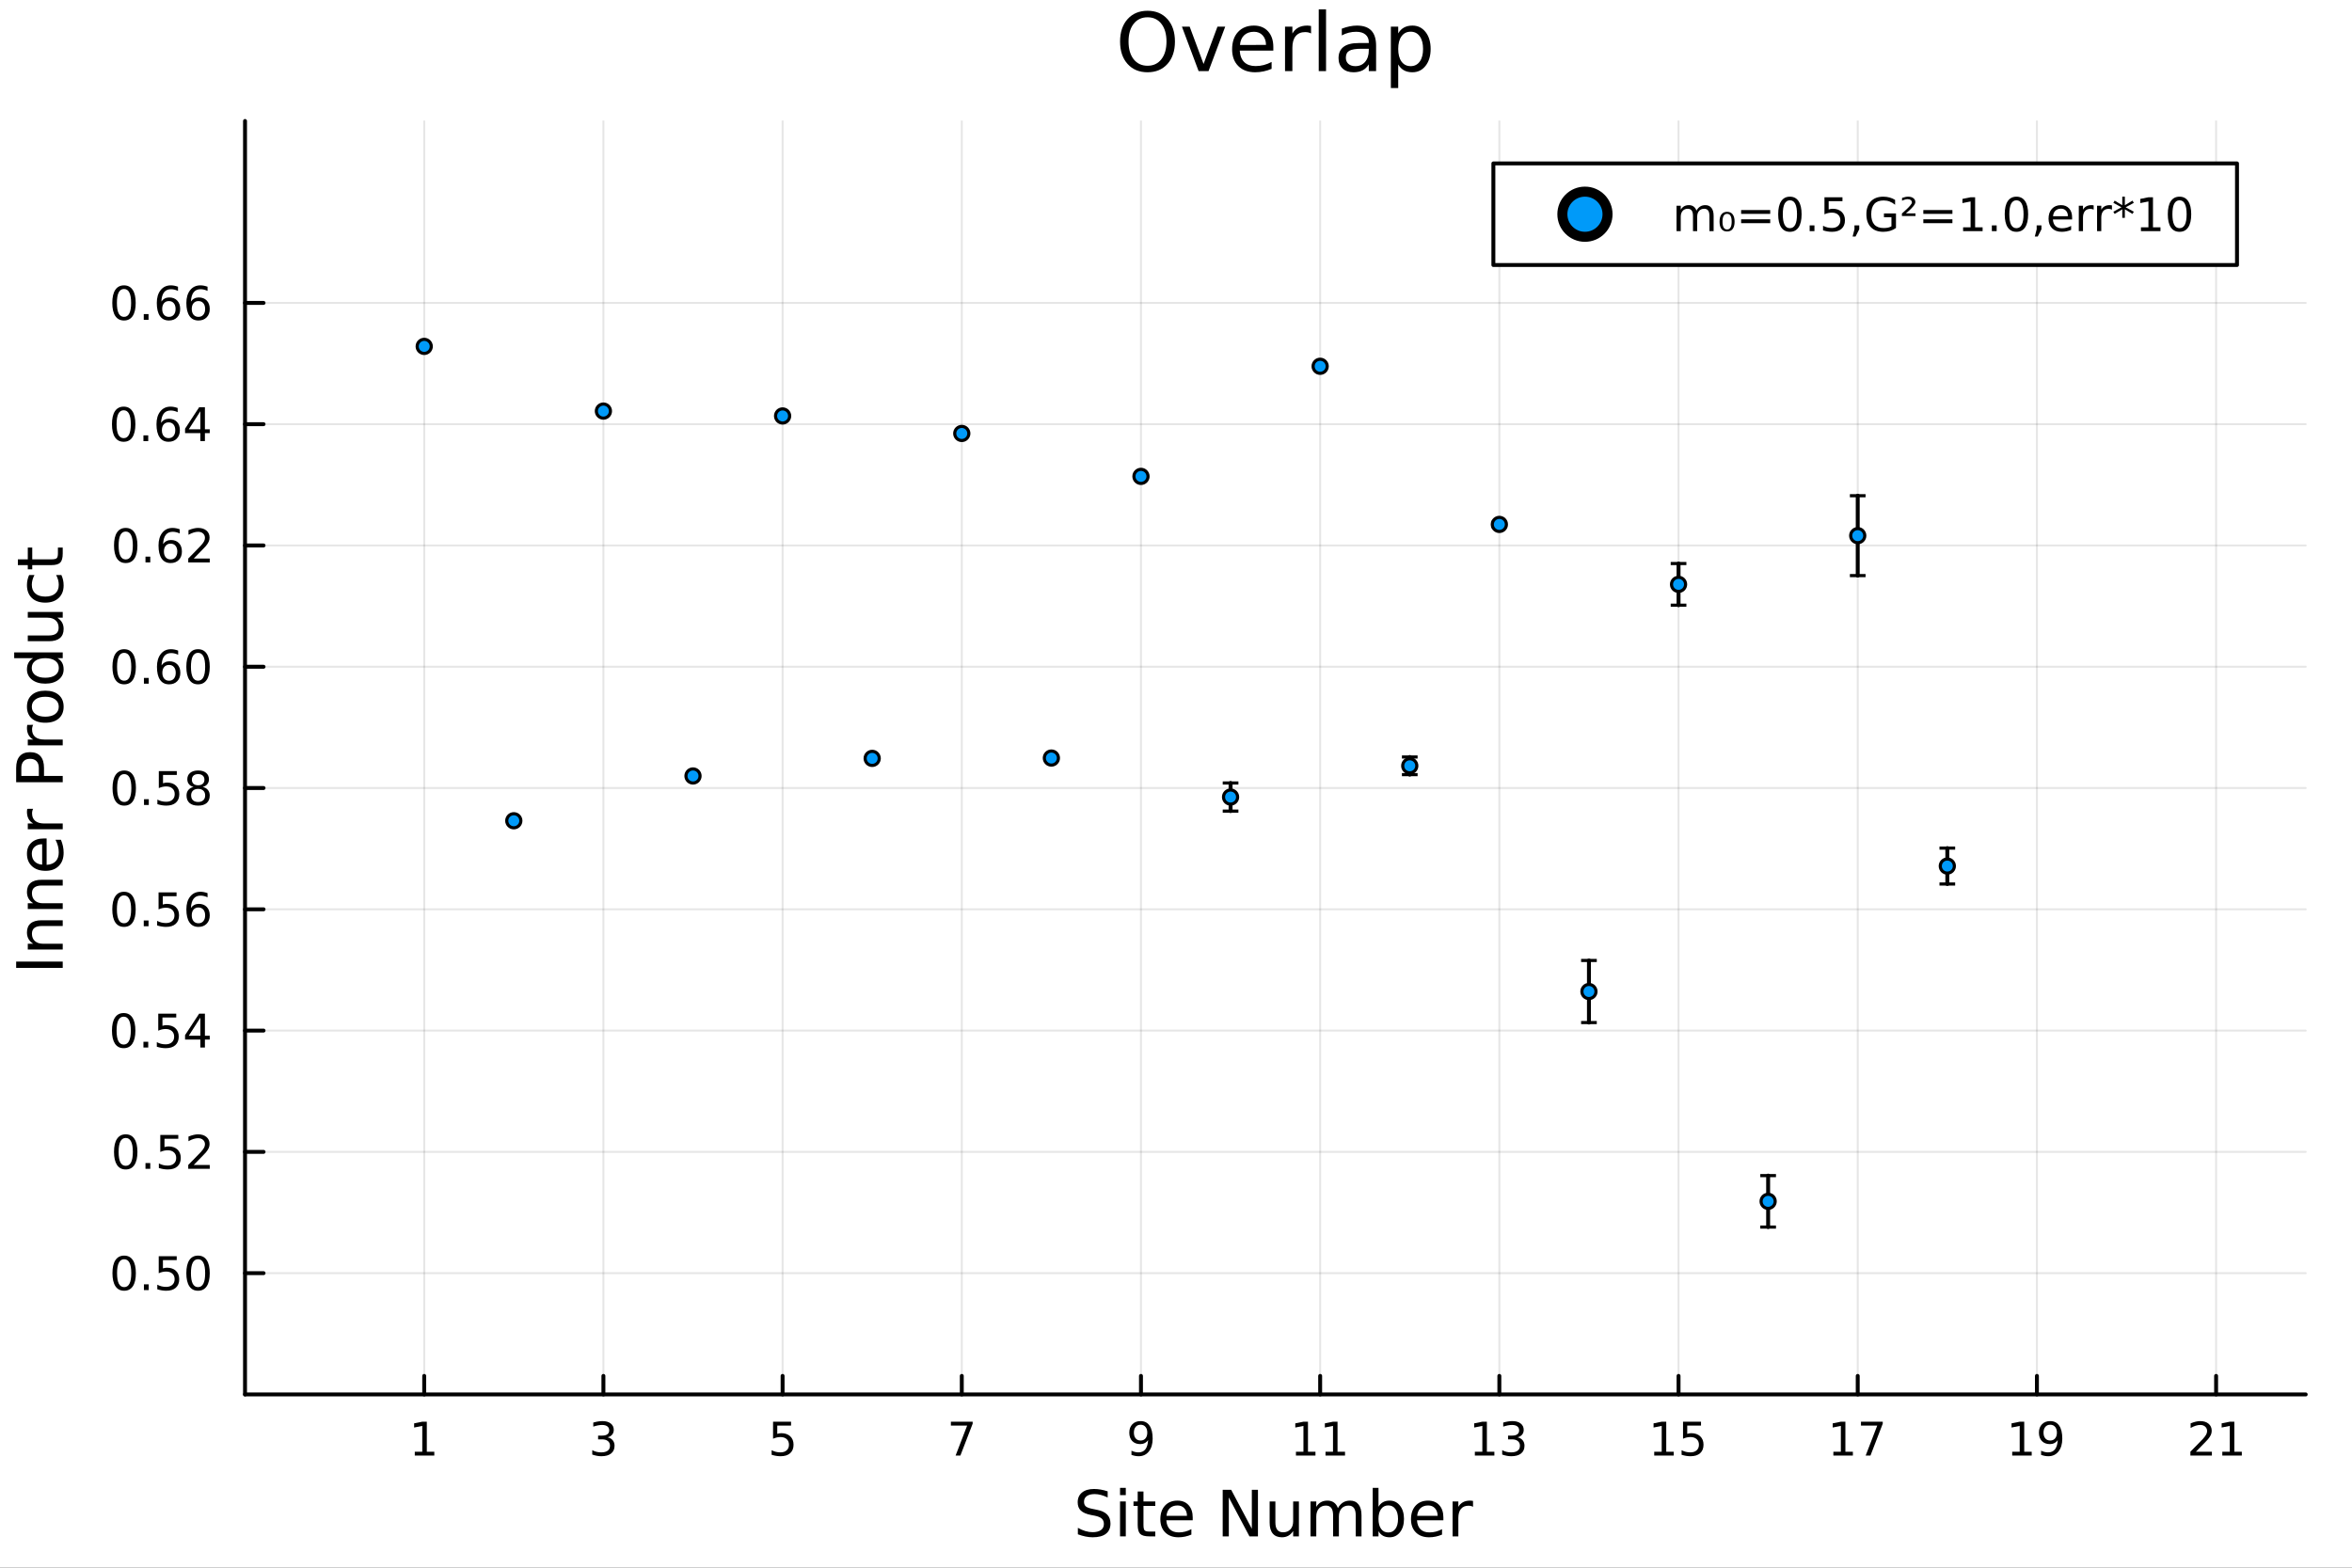 <?xml version="1.0" encoding="utf-8"?>
<svg xmlns="http://www.w3.org/2000/svg" xmlns:xlink="http://www.w3.org/1999/xlink" width="600" height="400" viewBox="0 0 2400 1600">
<rect x="0" y="0" width="2400" height="1600" fill="#333333" stroke="none"/>
<defs>
  <clipPath id="clip620">
    <rect x="0" y="0" width="2400" height="1600"/>
  </clipPath>
</defs>
<path clip-path="url(#clip620)" d="
M0 1600 L2400 1600 L2400 0 L0 0  Z
  " fill="#ffffff" fill-rule="evenodd" fill-opacity="1"/>
<defs>
  <clipPath id="clip621">
    <rect x="480" y="0" width="1681" height="1600"/>
  </clipPath>
</defs>
<path clip-path="url(#clip620)" d="
M250.028 1423.18 L2352.76 1423.18 L2352.76 123.472 L250.028 123.472  Z
  " fill="#ffffff" fill-rule="evenodd" fill-opacity="1"/>
<defs>
  <clipPath id="clip622">
    <rect x="250" y="123" width="2104" height="1301"/>
  </clipPath>
</defs>
<polyline clip-path="url(#clip622)" style="stroke:#000000; stroke-linecap:round; stroke-linejoin:round; stroke-width:2; stroke-opacity:0.1; fill:none" points="
  432.874,1423.18 432.874,123.472 
  "/>
<polyline clip-path="url(#clip622)" style="stroke:#000000; stroke-linecap:round; stroke-linejoin:round; stroke-width:2; stroke-opacity:0.1; fill:none" points="
  615.72,1423.18 615.72,123.472 
  "/>
<polyline clip-path="url(#clip622)" style="stroke:#000000; stroke-linecap:round; stroke-linejoin:round; stroke-width:2; stroke-opacity:0.1; fill:none" points="
  798.566,1423.18 798.566,123.472 
  "/>
<polyline clip-path="url(#clip622)" style="stroke:#000000; stroke-linecap:round; stroke-linejoin:round; stroke-width:2; stroke-opacity:0.1; fill:none" points="
  981.412,1423.18 981.412,123.472 
  "/>
<polyline clip-path="url(#clip622)" style="stroke:#000000; stroke-linecap:round; stroke-linejoin:round; stroke-width:2; stroke-opacity:0.1; fill:none" points="
  1164.26,1423.18 1164.26,123.472 
  "/>
<polyline clip-path="url(#clip622)" style="stroke:#000000; stroke-linecap:round; stroke-linejoin:round; stroke-width:2; stroke-opacity:0.1; fill:none" points="
  1347.1,1423.18 1347.1,123.472 
  "/>
<polyline clip-path="url(#clip622)" style="stroke:#000000; stroke-linecap:round; stroke-linejoin:round; stroke-width:2; stroke-opacity:0.1; fill:none" points="
  1529.95,1423.18 1529.95,123.472 
  "/>
<polyline clip-path="url(#clip622)" style="stroke:#000000; stroke-linecap:round; stroke-linejoin:round; stroke-width:2; stroke-opacity:0.1; fill:none" points="
  1712.8,1423.18 1712.8,123.472 
  "/>
<polyline clip-path="url(#clip622)" style="stroke:#000000; stroke-linecap:round; stroke-linejoin:round; stroke-width:2; stroke-opacity:0.1; fill:none" points="
  1895.64,1423.18 1895.64,123.472 
  "/>
<polyline clip-path="url(#clip622)" style="stroke:#000000; stroke-linecap:round; stroke-linejoin:round; stroke-width:2; stroke-opacity:0.1; fill:none" points="
  2078.49,1423.18 2078.49,123.472 
  "/>
<polyline clip-path="url(#clip622)" style="stroke:#000000; stroke-linecap:round; stroke-linejoin:round; stroke-width:2; stroke-opacity:0.1; fill:none" points="
  2261.33,1423.18 2261.33,123.472 
  "/>
<polyline clip-path="url(#clip620)" style="stroke:#000000; stroke-linecap:round; stroke-linejoin:round; stroke-width:4; stroke-opacity:1; fill:none" points="
  250.028,1423.18 2352.76,1423.18 
  "/>
<polyline clip-path="url(#clip620)" style="stroke:#000000; stroke-linecap:round; stroke-linejoin:round; stroke-width:4; stroke-opacity:1; fill:none" points="
  432.874,1423.18 432.874,1404.28 
  "/>
<polyline clip-path="url(#clip620)" style="stroke:#000000; stroke-linecap:round; stroke-linejoin:round; stroke-width:4; stroke-opacity:1; fill:none" points="
  615.72,1423.18 615.72,1404.28 
  "/>
<polyline clip-path="url(#clip620)" style="stroke:#000000; stroke-linecap:round; stroke-linejoin:round; stroke-width:4; stroke-opacity:1; fill:none" points="
  798.566,1423.18 798.566,1404.28 
  "/>
<polyline clip-path="url(#clip620)" style="stroke:#000000; stroke-linecap:round; stroke-linejoin:round; stroke-width:4; stroke-opacity:1; fill:none" points="
  981.412,1423.18 981.412,1404.28 
  "/>
<polyline clip-path="url(#clip620)" style="stroke:#000000; stroke-linecap:round; stroke-linejoin:round; stroke-width:4; stroke-opacity:1; fill:none" points="
  1164.26,1423.18 1164.26,1404.28 
  "/>
<polyline clip-path="url(#clip620)" style="stroke:#000000; stroke-linecap:round; stroke-linejoin:round; stroke-width:4; stroke-opacity:1; fill:none" points="
  1347.1,1423.18 1347.1,1404.28 
  "/>
<polyline clip-path="url(#clip620)" style="stroke:#000000; stroke-linecap:round; stroke-linejoin:round; stroke-width:4; stroke-opacity:1; fill:none" points="
  1529.95,1423.18 1529.95,1404.28 
  "/>
<polyline clip-path="url(#clip620)" style="stroke:#000000; stroke-linecap:round; stroke-linejoin:round; stroke-width:4; stroke-opacity:1; fill:none" points="
  1712.8,1423.18 1712.8,1404.28 
  "/>
<polyline clip-path="url(#clip620)" style="stroke:#000000; stroke-linecap:round; stroke-linejoin:round; stroke-width:4; stroke-opacity:1; fill:none" points="
  1895.64,1423.18 1895.64,1404.28 
  "/>
<polyline clip-path="url(#clip620)" style="stroke:#000000; stroke-linecap:round; stroke-linejoin:round; stroke-width:4; stroke-opacity:1; fill:none" points="
  2078.49,1423.18 2078.49,1404.28 
  "/>
<polyline clip-path="url(#clip620)" style="stroke:#000000; stroke-linecap:round; stroke-linejoin:round; stroke-width:4; stroke-opacity:1; fill:none" points="
  2261.33,1423.18 2261.33,1404.28 
  "/>
<path clip-path="url(#clip620)" d="M423.256 1481.64 L430.895 1481.64 L430.895 1455.28 L422.585 1456.95 L422.585 1452.69 L430.849 1451.02 L435.524 1451.02 L435.524 1481.64 L443.163 1481.64 L443.163 1485.58 L423.256 1485.58 L423.256 1481.64 Z" fill="#000000" fill-rule="evenodd" fill-opacity="1" /><path clip-path="url(#clip620)" d="M619.968 1466.95 Q623.324 1467.66 625.199 1469.93 Q627.097 1472.2 627.097 1475.53 Q627.097 1480.65 623.579 1483.45 Q620.06 1486.25 613.579 1486.25 Q611.403 1486.25 609.088 1485.81 Q606.796 1485.39 604.343 1484.54 L604.343 1480.02 Q606.287 1481.16 608.602 1481.74 Q610.917 1482.32 613.44 1482.32 Q617.838 1482.32 620.13 1480.58 Q622.444 1478.84 622.444 1475.53 Q622.444 1472.48 620.292 1470.77 Q618.162 1469.03 614.343 1469.03 L610.315 1469.03 L610.315 1465.19 L614.528 1465.19 Q617.977 1465.19 619.806 1463.82 Q621.634 1462.43 621.634 1459.84 Q621.634 1457.18 619.736 1455.77 Q617.861 1454.33 614.343 1454.33 Q612.421 1454.33 610.222 1454.75 Q608.023 1455.16 605.384 1456.04 L605.384 1451.88 Q608.046 1451.14 610.361 1450.77 Q612.699 1450.39 614.759 1450.39 Q620.083 1450.39 623.185 1452.83 Q626.287 1455.23 626.287 1459.35 Q626.287 1462.22 624.643 1464.21 Q623 1466.18 619.968 1466.95 Z" fill="#000000" fill-rule="evenodd" fill-opacity="1" /><path clip-path="url(#clip620)" d="M788.844 1451.02 L807.2 1451.02 L807.2 1454.96 L793.126 1454.96 L793.126 1463.43 Q794.145 1463.08 795.163 1462.92 Q796.182 1462.73 797.2 1462.73 Q802.987 1462.73 806.367 1465.9 Q809.746 1469.08 809.746 1474.49 Q809.746 1480.07 806.274 1483.17 Q802.802 1486.25 796.482 1486.25 Q794.307 1486.25 792.038 1485.88 Q789.793 1485.51 787.385 1484.77 L787.385 1480.07 Q789.469 1481.2 791.691 1481.76 Q793.913 1482.32 796.39 1482.32 Q800.395 1482.32 802.732 1480.21 Q805.07 1478.1 805.07 1474.49 Q805.07 1470.88 802.732 1468.77 Q800.395 1466.67 796.39 1466.67 Q794.515 1466.67 792.64 1467.08 Q790.788 1467.5 788.844 1468.38 L788.844 1451.02 Z" fill="#000000" fill-rule="evenodd" fill-opacity="1" /><path clip-path="url(#clip620)" d="M970.301 1451.02 L992.523 1451.02 L992.523 1453.01 L979.977 1485.58 L975.092 1485.58 L986.898 1454.96 L970.301 1454.96 L970.301 1451.02 Z" fill="#000000" fill-rule="evenodd" fill-opacity="1" /><path clip-path="url(#clip620)" d="M1154.56 1484.86 L1154.56 1480.6 Q1156.32 1481.44 1158.12 1481.88 Q1159.93 1482.32 1161.67 1482.32 Q1166.29 1482.32 1168.73 1479.21 Q1171.18 1476.09 1171.53 1469.75 Q1170.18 1471.74 1168.12 1472.8 Q1166.06 1473.87 1163.56 1473.87 Q1158.38 1473.87 1155.35 1470.74 Q1152.34 1467.59 1152.34 1462.15 Q1152.34 1456.83 1155.48 1453.61 Q1158.63 1450.39 1163.86 1450.39 Q1169.86 1450.39 1173.01 1455 Q1176.18 1459.58 1176.18 1468.33 Q1176.18 1476.51 1172.29 1481.39 Q1168.42 1486.25 1161.87 1486.25 Q1160.11 1486.25 1158.31 1485.9 Q1156.5 1485.56 1154.56 1484.86 M1163.86 1470.21 Q1167.01 1470.21 1168.84 1468.06 Q1170.69 1465.9 1170.69 1462.15 Q1170.69 1458.43 1168.84 1456.27 Q1167.01 1454.1 1163.86 1454.1 Q1160.72 1454.1 1158.86 1456.27 Q1157.04 1458.43 1157.04 1462.15 Q1157.04 1465.9 1158.86 1468.06 Q1160.72 1470.21 1163.86 1470.21 Z" fill="#000000" fill-rule="evenodd" fill-opacity="1" /><path clip-path="url(#clip620)" d="M1322.4 1481.64 L1330.04 1481.64 L1330.04 1455.28 L1321.73 1456.95 L1321.73 1452.69 L1330 1451.02 L1334.67 1451.02 L1334.67 1481.64 L1342.31 1481.64 L1342.31 1485.58 L1322.4 1485.58 L1322.4 1481.64 Z" fill="#000000" fill-rule="evenodd" fill-opacity="1" /><path clip-path="url(#clip620)" d="M1352.57 1481.64 L1360.21 1481.64 L1360.21 1455.28 L1351.9 1456.95 L1351.9 1452.69 L1360.16 1451.02 L1364.83 1451.02 L1364.83 1481.64 L1372.47 1481.64 L1372.47 1485.58 L1352.57 1485.58 L1352.57 1481.64 Z" fill="#000000" fill-rule="evenodd" fill-opacity="1" /><path clip-path="url(#clip620)" d="M1504.96 1481.64 L1512.6 1481.64 L1512.6 1455.28 L1504.29 1456.95 L1504.29 1452.69 L1512.55 1451.02 L1517.23 1451.02 L1517.23 1481.64 L1524.87 1481.64 L1524.87 1485.58 L1504.96 1485.58 L1504.96 1481.64 Z" fill="#000000" fill-rule="evenodd" fill-opacity="1" /><path clip-path="url(#clip620)" d="M1548.48 1466.95 Q1551.84 1467.66 1553.71 1469.93 Q1555.61 1472.2 1555.61 1475.53 Q1555.61 1480.65 1552.09 1483.45 Q1548.57 1486.25 1542.09 1486.25 Q1539.91 1486.25 1537.6 1485.81 Q1535.31 1485.39 1532.85 1484.54 L1532.85 1480.02 Q1534.8 1481.16 1537.11 1481.74 Q1539.43 1482.32 1541.95 1482.32 Q1546.35 1482.32 1548.64 1480.58 Q1550.96 1478.84 1550.96 1475.53 Q1550.96 1472.48 1548.8 1470.77 Q1546.67 1469.03 1542.85 1469.03 L1538.83 1469.03 L1538.83 1465.19 L1543.04 1465.19 Q1546.49 1465.19 1548.32 1463.82 Q1550.15 1462.43 1550.15 1459.84 Q1550.15 1457.18 1548.25 1455.77 Q1546.37 1454.33 1542.85 1454.33 Q1540.93 1454.33 1538.73 1454.75 Q1536.54 1455.16 1533.9 1456.04 L1533.9 1451.88 Q1536.56 1451.14 1538.87 1450.77 Q1541.21 1450.39 1543.27 1450.39 Q1548.6 1450.39 1551.7 1452.83 Q1554.8 1455.23 1554.8 1459.35 Q1554.8 1462.22 1553.16 1464.21 Q1551.51 1466.18 1548.48 1466.95 Z" fill="#000000" fill-rule="evenodd" fill-opacity="1" /><path clip-path="url(#clip620)" d="M1687.98 1481.64 L1695.62 1481.64 L1695.62 1455.28 L1687.31 1456.95 L1687.31 1452.69 L1695.57 1451.02 L1700.25 1451.02 L1700.25 1481.64 L1707.89 1481.64 L1707.89 1485.58 L1687.98 1485.58 L1687.98 1481.64 Z" fill="#000000" fill-rule="evenodd" fill-opacity="1" /><path clip-path="url(#clip620)" d="M1717.38 1451.02 L1735.73 1451.02 L1735.73 1454.96 L1721.66 1454.96 L1721.66 1463.43 Q1722.68 1463.08 1723.7 1462.92 Q1724.72 1462.73 1725.74 1462.73 Q1731.52 1462.73 1734.9 1465.9 Q1738.28 1469.08 1738.28 1474.49 Q1738.28 1480.07 1734.81 1483.17 Q1731.34 1486.25 1725.02 1486.25 Q1722.84 1486.25 1720.57 1485.88 Q1718.33 1485.51 1715.92 1484.77 L1715.92 1480.07 Q1718 1481.2 1720.23 1481.76 Q1722.45 1482.32 1724.92 1482.32 Q1728.93 1482.32 1731.27 1480.21 Q1733.61 1478.1 1733.61 1474.49 Q1733.61 1470.88 1731.27 1468.77 Q1728.93 1466.67 1724.92 1466.67 Q1723.05 1466.67 1721.17 1467.08 Q1719.32 1467.5 1717.38 1468.38 L1717.38 1451.02 Z" fill="#000000" fill-rule="evenodd" fill-opacity="1" /><path clip-path="url(#clip620)" d="M1870.78 1481.64 L1878.42 1481.64 L1878.42 1455.28 L1870.11 1456.95 L1870.11 1452.69 L1878.37 1451.02 L1883.05 1451.02 L1883.05 1481.64 L1890.69 1481.64 L1890.69 1485.58 L1870.78 1485.58 L1870.78 1481.64 Z" fill="#000000" fill-rule="evenodd" fill-opacity="1" /><path clip-path="url(#clip620)" d="M1898.95 1451.02 L1921.17 1451.02 L1921.17 1453.01 L1908.63 1485.58 L1903.74 1485.58 L1915.55 1454.96 L1898.95 1454.96 L1898.95 1451.02 Z" fill="#000000" fill-rule="evenodd" fill-opacity="1" /><path clip-path="url(#clip620)" d="M2053.27 1481.64 L2060.91 1481.64 L2060.91 1455.28 L2052.6 1456.95 L2052.6 1452.69 L2060.86 1451.02 L2065.54 1451.02 L2065.54 1481.64 L2073.17 1481.64 L2073.17 1485.58 L2053.27 1485.58 L2053.27 1481.64 Z" fill="#000000" fill-rule="evenodd" fill-opacity="1" /><path clip-path="url(#clip620)" d="M2082.76 1484.86 L2082.76 1480.6 Q2084.52 1481.44 2086.32 1481.88 Q2088.13 1482.32 2089.86 1482.32 Q2094.49 1482.32 2096.92 1479.21 Q2099.38 1476.09 2099.73 1469.75 Q2098.38 1471.74 2096.32 1472.8 Q2094.26 1473.87 2091.76 1473.87 Q2086.58 1473.87 2083.54 1470.74 Q2080.54 1467.59 2080.54 1462.15 Q2080.54 1456.83 2083.68 1453.61 Q2086.83 1450.39 2092.06 1450.39 Q2098.06 1450.39 2101.21 1455 Q2104.38 1459.58 2104.38 1468.33 Q2104.38 1476.51 2100.49 1481.39 Q2096.62 1486.25 2090.07 1486.25 Q2088.31 1486.25 2086.51 1485.9 Q2084.7 1485.56 2082.76 1484.86 M2092.06 1470.21 Q2095.21 1470.21 2097.04 1468.06 Q2098.89 1465.9 2098.89 1462.15 Q2098.89 1458.43 2097.04 1456.27 Q2095.21 1454.1 2092.06 1454.1 Q2088.92 1454.1 2087.06 1456.27 Q2085.23 1458.43 2085.23 1462.15 Q2085.23 1465.9 2087.06 1468.06 Q2088.92 1470.21 2092.06 1470.21 Z" fill="#000000" fill-rule="evenodd" fill-opacity="1" /><path clip-path="url(#clip620)" d="M2240.72 1481.64 L2257.04 1481.64 L2257.04 1485.58 L2235.09 1485.58 L2235.09 1481.64 Q2237.76 1478.89 2242.34 1474.26 Q2246.95 1469.61 2248.13 1468.27 Q2250.37 1465.74 2251.25 1464.01 Q2252.15 1462.25 2252.15 1460.56 Q2252.15 1457.8 2250.21 1456.07 Q2248.29 1454.33 2245.19 1454.33 Q2242.99 1454.33 2240.53 1455.09 Q2238.1 1455.86 2235.33 1457.41 L2235.33 1452.69 Q2238.15 1451.55 2240.6 1450.97 Q2243.06 1450.39 2245.09 1450.39 Q2250.46 1450.39 2253.66 1453.08 Q2256.85 1455.77 2256.85 1460.26 Q2256.85 1462.39 2256.04 1464.31 Q2255.26 1466.2 2253.15 1468.8 Q2252.57 1469.47 2249.47 1472.69 Q2246.37 1475.88 2240.72 1481.64 Z" fill="#000000" fill-rule="evenodd" fill-opacity="1" /><path clip-path="url(#clip620)" d="M2267.66 1481.64 L2275.3 1481.64 L2275.3 1455.28 L2266.99 1456.95 L2266.99 1452.69 L2275.26 1451.02 L2279.93 1451.02 L2279.93 1481.64 L2287.57 1481.64 L2287.57 1485.58 L2267.66 1485.58 L2267.66 1481.64 Z" fill="#000000" fill-rule="evenodd" fill-opacity="1" /><path clip-path="url(#clip620)" d="M1130.27 1522.08 L1130.27 1528.35 Q1126.61 1526.6 1123.36 1525.74 Q1120.11 1524.88 1117.09 1524.88 Q1111.84 1524.88 1108.97 1526.92 Q1106.14 1528.96 1106.14 1532.71 Q1106.14 1535.87 1108.02 1537.49 Q1109.93 1539.08 1115.21 1540.07 L1119.09 1540.86 Q1126.29 1542.23 1129.69 1545.7 Q1133.13 1549.14 1133.13 1554.93 Q1133.13 1561.84 1128.48 1565.4 Q1123.87 1568.97 1114.92 1568.97 Q1111.55 1568.97 1107.73 1568.2 Q1103.94 1567.44 1099.87 1565.94 L1099.87 1559.32 Q1103.78 1561.52 1107.54 1562.63 Q1111.3 1563.75 1114.92 1563.75 Q1120.43 1563.75 1123.42 1561.58 Q1126.41 1559.42 1126.41 1555.41 Q1126.41 1551.91 1124.25 1549.93 Q1122.12 1547.96 1117.22 1546.97 L1113.3 1546.21 Q1106.11 1544.78 1102.89 1541.72 Q1099.68 1538.67 1099.68 1533.22 Q1099.68 1526.92 1104.1 1523.29 Q1108.56 1519.66 1116.36 1519.66 Q1119.7 1519.66 1123.17 1520.27 Q1126.64 1520.87 1130.27 1522.08 Z" fill="#000000" fill-rule="evenodd" fill-opacity="1" /><path clip-path="url(#clip620)" d="M1142.9 1532.4 L1148.76 1532.4 L1148.76 1568.04 L1142.9 1568.04 L1142.9 1532.4 M1142.9 1518.52 L1148.76 1518.52 L1148.76 1525.93 L1142.9 1525.93 L1142.9 1518.52 Z" fill="#000000" fill-rule="evenodd" fill-opacity="1" /><path clip-path="url(#clip620)" d="M1166.81 1522.27 L1166.81 1532.4 L1178.87 1532.4 L1178.87 1536.95 L1166.81 1536.95 L1166.81 1556.3 Q1166.81 1560.66 1167.98 1561.9 Q1169.19 1563.14 1172.85 1563.14 L1178.87 1563.14 L1178.87 1568.04 L1172.85 1568.04 Q1166.07 1568.04 1163.49 1565.53 Q1160.92 1562.98 1160.92 1556.3 L1160.92 1536.95 L1156.62 1536.95 L1156.62 1532.4 L1160.92 1532.4 L1160.92 1522.27 L1166.81 1522.27 Z" fill="#000000" fill-rule="evenodd" fill-opacity="1" /><path clip-path="url(#clip620)" d="M1217.06 1548.76 L1217.06 1551.62 L1190.14 1551.62 Q1190.52 1557.67 1193.76 1560.85 Q1197.04 1564 1202.87 1564 Q1206.24 1564 1209.39 1563.17 Q1212.57 1562.35 1215.69 1560.69 L1215.69 1566.23 Q1212.54 1567.57 1209.23 1568.27 Q1205.92 1568.97 1202.52 1568.97 Q1193.99 1568.97 1188.99 1564 Q1184.02 1559.04 1184.02 1550.57 Q1184.02 1541.82 1188.73 1536.69 Q1193.48 1531.54 1201.5 1531.54 Q1208.69 1531.54 1212.86 1536.18 Q1217.06 1540.8 1217.06 1548.76 M1211.21 1547.04 Q1211.14 1542.23 1208.5 1539.37 Q1205.89 1536.5 1201.56 1536.5 Q1196.66 1536.5 1193.7 1539.27 Q1190.77 1542.04 1190.33 1547.07 L1211.21 1547.04 Z" fill="#000000" fill-rule="evenodd" fill-opacity="1" /><path clip-path="url(#clip620)" d="M1247.65 1520.52 L1256.31 1520.52 L1277.38 1560.28 L1277.38 1520.52 L1283.62 1520.52 L1283.62 1568.04 L1274.96 1568.04 L1253.89 1528.29 L1253.89 1568.04 L1247.65 1568.04 L1247.65 1520.52 Z" fill="#000000" fill-rule="evenodd" fill-opacity="1" /><path clip-path="url(#clip620)" d="M1295.55 1553.98 L1295.55 1532.4 L1301.41 1532.4 L1301.41 1553.75 Q1301.41 1558.81 1303.38 1561.36 Q1305.35 1563.87 1309.3 1563.87 Q1314.04 1563.87 1316.78 1560.85 Q1319.55 1557.83 1319.55 1552.61 L1319.55 1532.4 L1325.41 1532.4 L1325.41 1568.04 L1319.55 1568.04 L1319.55 1562.57 Q1317.42 1565.82 1314.58 1567.41 Q1311.78 1568.97 1308.06 1568.97 Q1301.92 1568.97 1298.73 1565.15 Q1295.55 1561.33 1295.55 1553.98 M1310.29 1531.54 L1310.29 1531.54 Z" fill="#000000" fill-rule="evenodd" fill-opacity="1" /><path clip-path="url(#clip620)" d="M1365.22 1539.24 Q1367.42 1535.29 1370.48 1533.41 Q1373.53 1531.54 1377.67 1531.54 Q1383.24 1531.54 1386.26 1535.45 Q1389.29 1539.33 1389.29 1546.53 L1389.29 1568.04 L1383.4 1568.04 L1383.4 1546.72 Q1383.4 1541.59 1381.58 1539.11 Q1379.77 1536.63 1376.05 1536.63 Q1371.49 1536.63 1368.85 1539.65 Q1366.21 1542.68 1366.21 1547.9 L1366.21 1568.04 L1360.32 1568.04 L1360.32 1546.72 Q1360.32 1541.56 1358.51 1539.11 Q1356.69 1536.63 1352.91 1536.63 Q1348.42 1536.63 1345.78 1539.68 Q1343.14 1542.71 1343.14 1547.9 L1343.14 1568.04 L1337.25 1568.04 L1337.25 1532.4 L1343.14 1532.4 L1343.14 1537.93 Q1345.14 1534.66 1347.94 1533.1 Q1350.74 1531.54 1354.59 1531.54 Q1358.48 1531.54 1361.18 1533.51 Q1363.92 1535.48 1365.22 1539.24 Z" fill="#000000" fill-rule="evenodd" fill-opacity="1" /><path clip-path="url(#clip620)" d="M1426.56 1550.25 Q1426.56 1543.79 1423.88 1540.13 Q1421.24 1536.44 1416.6 1536.44 Q1411.95 1536.44 1409.27 1540.13 Q1406.63 1543.79 1406.63 1550.25 Q1406.63 1556.71 1409.27 1560.4 Q1411.95 1564.07 1416.6 1564.07 Q1421.24 1564.07 1423.88 1560.4 Q1426.56 1556.71 1426.56 1550.25 M1406.63 1537.81 Q1408.48 1534.62 1411.28 1533.1 Q1414.11 1531.54 1418.03 1531.54 Q1424.52 1531.54 1428.56 1536.69 Q1432.64 1541.85 1432.64 1550.25 Q1432.64 1558.65 1428.56 1563.81 Q1424.52 1568.97 1418.03 1568.97 Q1414.11 1568.97 1411.28 1567.44 Q1408.48 1565.88 1406.63 1562.7 L1406.63 1568.04 L1400.74 1568.04 L1400.74 1518.52 L1406.63 1518.52 L1406.63 1537.81 Z" fill="#000000" fill-rule="evenodd" fill-opacity="1" /><path clip-path="url(#clip620)" d="M1472.84 1548.76 L1472.84 1551.62 L1445.91 1551.62 Q1446.29 1557.67 1449.54 1560.85 Q1452.82 1564 1458.64 1564 Q1462.01 1564 1465.17 1563.17 Q1468.35 1562.35 1471.47 1560.69 L1471.47 1566.23 Q1468.32 1567.57 1465.01 1568.27 Q1461.7 1568.97 1458.29 1568.97 Q1449.76 1568.97 1444.76 1564 Q1439.8 1559.04 1439.8 1550.57 Q1439.8 1541.82 1444.51 1536.69 Q1449.25 1531.54 1457.27 1531.54 Q1464.47 1531.54 1468.64 1536.18 Q1472.84 1540.8 1472.84 1548.76 M1466.98 1547.04 Q1466.92 1542.23 1464.27 1539.37 Q1461.66 1536.5 1457.34 1536.5 Q1452.43 1536.5 1449.47 1539.27 Q1446.55 1542.04 1446.1 1547.07 L1466.98 1547.04 Z" fill="#000000" fill-rule="evenodd" fill-opacity="1" /><path clip-path="url(#clip620)" d="M1503.11 1537.87 Q1502.12 1537.3 1500.94 1537.04 Q1499.8 1536.76 1498.39 1536.76 Q1493.43 1536.76 1490.76 1540 Q1488.11 1543.22 1488.11 1549.27 L1488.11 1568.04 L1482.23 1568.04 L1482.23 1532.4 L1488.11 1532.4 L1488.11 1537.93 Q1489.96 1534.69 1492.92 1533.13 Q1495.88 1531.54 1500.11 1531.54 Q1500.72 1531.54 1501.45 1531.63 Q1502.18 1531.7 1503.07 1531.85 L1503.11 1537.87 Z" fill="#000000" fill-rule="evenodd" fill-opacity="1" /><polyline clip-path="url(#clip622)" style="stroke:#000000; stroke-linecap:round; stroke-linejoin:round; stroke-width:2; stroke-opacity:0.1; fill:none" points="
  250.028,1299.4 2352.76,1299.4 
  "/>
<polyline clip-path="url(#clip622)" style="stroke:#000000; stroke-linecap:round; stroke-linejoin:round; stroke-width:2; stroke-opacity:0.1; fill:none" points="
  250.028,1175.62 2352.76,1175.62 
  "/>
<polyline clip-path="url(#clip622)" style="stroke:#000000; stroke-linecap:round; stroke-linejoin:round; stroke-width:2; stroke-opacity:0.1; fill:none" points="
  250.028,1051.83 2352.76,1051.83 
  "/>
<polyline clip-path="url(#clip622)" style="stroke:#000000; stroke-linecap:round; stroke-linejoin:round; stroke-width:2; stroke-opacity:0.1; fill:none" points="
  250.028,928.053 2352.76,928.053 
  "/>
<polyline clip-path="url(#clip622)" style="stroke:#000000; stroke-linecap:round; stroke-linejoin:round; stroke-width:2; stroke-opacity:0.1; fill:none" points="
  250.028,804.271 2352.76,804.271 
  "/>
<polyline clip-path="url(#clip622)" style="stroke:#000000; stroke-linecap:round; stroke-linejoin:round; stroke-width:2; stroke-opacity:0.1; fill:none" points="
  250.028,680.49 2352.76,680.49 
  "/>
<polyline clip-path="url(#clip622)" style="stroke:#000000; stroke-linecap:round; stroke-linejoin:round; stroke-width:2; stroke-opacity:0.1; fill:none" points="
  250.028,556.708 2352.76,556.708 
  "/>
<polyline clip-path="url(#clip622)" style="stroke:#000000; stroke-linecap:round; stroke-linejoin:round; stroke-width:2; stroke-opacity:0.1; fill:none" points="
  250.028,432.926 2352.76,432.926 
  "/>
<polyline clip-path="url(#clip622)" style="stroke:#000000; stroke-linecap:round; stroke-linejoin:round; stroke-width:2; stroke-opacity:0.1; fill:none" points="
  250.028,309.145 2352.76,309.145 
  "/>
<polyline clip-path="url(#clip620)" style="stroke:#000000; stroke-linecap:round; stroke-linejoin:round; stroke-width:4; stroke-opacity:1; fill:none" points="
  250.028,1423.18 250.028,123.472 
  "/>
<polyline clip-path="url(#clip620)" style="stroke:#000000; stroke-linecap:round; stroke-linejoin:round; stroke-width:4; stroke-opacity:1; fill:none" points="
  250.028,1299.4 268.926,1299.4 
  "/>
<polyline clip-path="url(#clip620)" style="stroke:#000000; stroke-linecap:round; stroke-linejoin:round; stroke-width:4; stroke-opacity:1; fill:none" points="
  250.028,1175.62 268.926,1175.62 
  "/>
<polyline clip-path="url(#clip620)" style="stroke:#000000; stroke-linecap:round; stroke-linejoin:round; stroke-width:4; stroke-opacity:1; fill:none" points="
  250.028,1051.83 268.926,1051.83 
  "/>
<polyline clip-path="url(#clip620)" style="stroke:#000000; stroke-linecap:round; stroke-linejoin:round; stroke-width:4; stroke-opacity:1; fill:none" points="
  250.028,928.053 268.926,928.053 
  "/>
<polyline clip-path="url(#clip620)" style="stroke:#000000; stroke-linecap:round; stroke-linejoin:round; stroke-width:4; stroke-opacity:1; fill:none" points="
  250.028,804.271 268.926,804.271 
  "/>
<polyline clip-path="url(#clip620)" style="stroke:#000000; stroke-linecap:round; stroke-linejoin:round; stroke-width:4; stroke-opacity:1; fill:none" points="
  250.028,680.49 268.926,680.49 
  "/>
<polyline clip-path="url(#clip620)" style="stroke:#000000; stroke-linecap:round; stroke-linejoin:round; stroke-width:4; stroke-opacity:1; fill:none" points="
  250.028,556.708 268.926,556.708 
  "/>
<polyline clip-path="url(#clip620)" style="stroke:#000000; stroke-linecap:round; stroke-linejoin:round; stroke-width:4; stroke-opacity:1; fill:none" points="
  250.028,432.926 268.926,432.926 
  "/>
<polyline clip-path="url(#clip620)" style="stroke:#000000; stroke-linecap:round; stroke-linejoin:round; stroke-width:4; stroke-opacity:1; fill:none" points="
  250.028,309.145 268.926,309.145 
  "/>
<path clip-path="url(#clip620)" d="M126.691 1285.2 Q123.08 1285.2 121.251 1288.76 Q119.445 1292.3 119.445 1299.43 Q119.445 1306.54 121.251 1310.1 Q123.08 1313.65 126.691 1313.65 Q130.325 1313.65 132.13 1310.1 Q133.959 1306.54 133.959 1299.43 Q133.959 1292.3 132.13 1288.76 Q130.325 1285.2 126.691 1285.2 M126.691 1281.49 Q132.501 1281.49 135.556 1286.1 Q138.635 1290.68 138.635 1299.43 Q138.635 1308.16 135.556 1312.77 Q132.501 1317.35 126.691 1317.35 Q120.88 1317.35 117.802 1312.77 Q114.746 1308.16 114.746 1299.43 Q114.746 1290.68 117.802 1286.1 Q120.88 1281.49 126.691 1281.49 Z" fill="#000000" fill-rule="evenodd" fill-opacity="1" /><path clip-path="url(#clip620)" d="M146.853 1310.8 L151.737 1310.8 L151.737 1316.68 L146.853 1316.68 L146.853 1310.8 Z" fill="#000000" fill-rule="evenodd" fill-opacity="1" /><path clip-path="url(#clip620)" d="M161.968 1282.12 L180.325 1282.12 L180.325 1286.05 L166.251 1286.05 L166.251 1294.53 Q167.269 1294.18 168.288 1294.02 Q169.306 1293.83 170.325 1293.83 Q176.112 1293.83 179.491 1297 Q182.871 1300.17 182.871 1305.59 Q182.871 1311.17 179.399 1314.27 Q175.926 1317.35 169.607 1317.35 Q167.431 1317.35 165.163 1316.98 Q162.917 1316.61 160.51 1315.87 L160.51 1311.17 Q162.593 1312.3 164.815 1312.86 Q167.038 1313.41 169.514 1313.41 Q173.519 1313.41 175.857 1311.31 Q178.195 1309.2 178.195 1305.59 Q178.195 1301.98 175.857 1299.87 Q173.519 1297.77 169.514 1297.77 Q167.64 1297.77 165.765 1298.18 Q163.913 1298.6 161.968 1299.48 L161.968 1282.12 Z" fill="#000000" fill-rule="evenodd" fill-opacity="1" /><path clip-path="url(#clip620)" d="M202.084 1285.2 Q198.473 1285.2 196.644 1288.76 Q194.838 1292.3 194.838 1299.43 Q194.838 1306.54 196.644 1310.1 Q198.473 1313.65 202.084 1313.65 Q205.718 1313.65 207.524 1310.1 Q209.352 1306.54 209.352 1299.43 Q209.352 1292.3 207.524 1288.76 Q205.718 1285.2 202.084 1285.2 M202.084 1281.49 Q207.894 1281.49 210.949 1286.1 Q214.028 1290.68 214.028 1299.43 Q214.028 1308.16 210.949 1312.77 Q207.894 1317.35 202.084 1317.35 Q196.274 1317.35 193.195 1312.77 Q190.139 1308.16 190.139 1299.43 Q190.139 1290.68 193.195 1286.1 Q196.274 1281.49 202.084 1281.49 Z" fill="#000000" fill-rule="evenodd" fill-opacity="1" /><path clip-path="url(#clip620)" d="M128.288 1161.42 Q124.677 1161.42 122.848 1164.98 Q121.043 1168.52 121.043 1175.65 Q121.043 1182.76 122.848 1186.32 Q124.677 1189.86 128.288 1189.86 Q131.922 1189.86 133.728 1186.32 Q135.556 1182.76 135.556 1175.65 Q135.556 1168.52 133.728 1164.98 Q131.922 1161.42 128.288 1161.42 M128.288 1157.71 Q134.098 1157.71 137.154 1162.32 Q140.232 1166.9 140.232 1175.65 Q140.232 1184.38 137.154 1188.98 Q134.098 1193.57 128.288 1193.57 Q122.478 1193.57 119.399 1188.98 Q116.343 1184.38 116.343 1175.65 Q116.343 1166.9 119.399 1162.32 Q122.478 1157.71 128.288 1157.71 Z" fill="#000000" fill-rule="evenodd" fill-opacity="1" /><path clip-path="url(#clip620)" d="M148.45 1187.02 L153.334 1187.02 L153.334 1192.9 L148.45 1192.9 L148.45 1187.02 Z" fill="#000000" fill-rule="evenodd" fill-opacity="1" /><path clip-path="url(#clip620)" d="M163.565 1158.34 L181.922 1158.34 L181.922 1162.27 L167.848 1162.27 L167.848 1170.74 Q168.866 1170.4 169.885 1170.23 Q170.903 1170.05 171.922 1170.05 Q177.709 1170.05 181.089 1173.22 Q184.468 1176.39 184.468 1181.81 Q184.468 1187.39 180.996 1190.49 Q177.524 1193.57 171.204 1193.57 Q169.028 1193.57 166.76 1193.2 Q164.515 1192.83 162.107 1192.09 L162.107 1187.39 Q164.19 1188.52 166.413 1189.08 Q168.635 1189.63 171.112 1189.63 Q175.116 1189.63 177.454 1187.53 Q179.792 1185.42 179.792 1181.81 Q179.792 1178.2 177.454 1176.09 Q175.116 1173.98 171.112 1173.98 Q169.237 1173.98 167.362 1174.4 Q165.51 1174.82 163.565 1175.7 L163.565 1158.34 Z" fill="#000000" fill-rule="evenodd" fill-opacity="1" /><path clip-path="url(#clip620)" d="M197.709 1188.96 L214.028 1188.96 L214.028 1192.9 L192.084 1192.9 L192.084 1188.96 Q194.746 1186.21 199.329 1181.58 Q203.936 1176.92 205.116 1175.58 Q207.362 1173.06 208.241 1171.32 Q209.144 1169.56 209.144 1167.87 Q209.144 1165.12 207.199 1163.38 Q205.278 1161.65 202.176 1161.65 Q199.977 1161.65 197.524 1162.41 Q195.093 1163.17 192.315 1164.73 L192.315 1160 Q195.139 1158.87 197.593 1158.29 Q200.047 1157.71 202.084 1157.71 Q207.454 1157.71 210.649 1160.4 Q213.843 1163.08 213.843 1167.57 Q213.843 1169.7 213.033 1171.62 Q212.246 1173.52 210.139 1176.11 Q209.561 1176.79 206.459 1180 Q203.357 1183.2 197.709 1188.96 Z" fill="#000000" fill-rule="evenodd" fill-opacity="1" /><path clip-path="url(#clip620)" d="M126.205 1037.63 Q122.593 1037.63 120.765 1041.2 Q118.959 1044.74 118.959 1051.87 Q118.959 1058.98 120.765 1062.54 Q122.593 1066.08 126.205 1066.08 Q129.839 1066.08 131.644 1062.54 Q133.473 1058.98 133.473 1051.87 Q133.473 1044.74 131.644 1041.2 Q129.839 1037.63 126.205 1037.63 M126.205 1033.93 Q132.015 1033.93 135.07 1038.54 Q138.149 1043.12 138.149 1051.87 Q138.149 1060.6 135.07 1065.2 Q132.015 1069.79 126.205 1069.79 Q120.394 1069.79 117.316 1065.2 Q114.26 1060.6 114.26 1051.87 Q114.26 1043.12 117.316 1038.54 Q120.394 1033.93 126.205 1033.93 Z" fill="#000000" fill-rule="evenodd" fill-opacity="1" /><path clip-path="url(#clip620)" d="M146.366 1063.24 L151.251 1063.24 L151.251 1069.11 L146.366 1069.11 L146.366 1063.24 Z" fill="#000000" fill-rule="evenodd" fill-opacity="1" /><path clip-path="url(#clip620)" d="M161.482 1034.55 L179.839 1034.55 L179.839 1038.49 L165.765 1038.49 L165.765 1046.96 Q166.783 1046.61 167.802 1046.45 Q168.82 1046.27 169.839 1046.27 Q175.626 1046.27 179.005 1049.44 Q182.385 1052.61 182.385 1058.03 Q182.385 1063.61 178.913 1066.71 Q175.44 1069.79 169.121 1069.79 Q166.945 1069.79 164.677 1069.42 Q162.431 1069.05 160.024 1068.3 L160.024 1063.61 Q162.107 1064.74 164.329 1065.3 Q166.552 1065.85 169.028 1065.85 Q173.033 1065.85 175.371 1063.74 Q177.709 1061.64 177.709 1058.03 Q177.709 1054.42 175.371 1052.31 Q173.033 1050.2 169.028 1050.2 Q167.153 1050.2 165.278 1050.62 Q163.427 1051.04 161.482 1051.92 L161.482 1034.55 Z" fill="#000000" fill-rule="evenodd" fill-opacity="1" /><path clip-path="url(#clip620)" d="M204.445 1038.63 L192.639 1057.08 L204.445 1057.08 L204.445 1038.63 M203.218 1034.55 L209.098 1034.55 L209.098 1057.08 L214.028 1057.08 L214.028 1060.97 L209.098 1060.97 L209.098 1069.11 L204.445 1069.11 L204.445 1060.97 L188.843 1060.97 L188.843 1056.45 L203.218 1034.55 Z" fill="#000000" fill-rule="evenodd" fill-opacity="1" /><path clip-path="url(#clip620)" d="M126.529 913.852 Q122.918 913.852 121.089 917.417 Q119.283 920.958 119.283 928.088 Q119.283 935.194 121.089 938.759 Q122.918 942.301 126.529 942.301 Q130.163 942.301 131.968 938.759 Q133.797 935.194 133.797 928.088 Q133.797 920.958 131.968 917.417 Q130.163 913.852 126.529 913.852 M126.529 910.148 Q132.339 910.148 135.394 914.755 Q138.473 919.338 138.473 928.088 Q138.473 936.815 135.394 941.421 Q132.339 946.004 126.529 946.004 Q120.718 946.004 117.64 941.421 Q114.584 936.815 114.584 928.088 Q114.584 919.338 117.64 914.755 Q120.718 910.148 126.529 910.148 Z" fill="#000000" fill-rule="evenodd" fill-opacity="1" /><path clip-path="url(#clip620)" d="M146.691 939.453 L151.575 939.453 L151.575 945.333 L146.691 945.333 L146.691 939.453 Z" fill="#000000" fill-rule="evenodd" fill-opacity="1" /><path clip-path="url(#clip620)" d="M161.806 910.773 L180.163 910.773 L180.163 914.708 L166.089 914.708 L166.089 923.18 Q167.107 922.833 168.126 922.671 Q169.144 922.486 170.163 922.486 Q175.95 922.486 179.329 925.657 Q182.709 928.829 182.709 934.245 Q182.709 939.824 179.237 942.926 Q175.764 946.004 169.445 946.004 Q167.269 946.004 165.001 945.634 Q162.755 945.264 160.348 944.523 L160.348 939.824 Q162.431 940.958 164.653 941.514 Q166.876 942.069 169.352 942.069 Q173.357 942.069 175.695 939.963 Q178.033 937.856 178.033 934.245 Q178.033 930.634 175.695 928.528 Q173.357 926.421 169.352 926.421 Q167.477 926.421 165.602 926.838 Q163.751 927.254 161.806 928.134 L161.806 910.773 Z" fill="#000000" fill-rule="evenodd" fill-opacity="1" /><path clip-path="url(#clip620)" d="M202.5 926.19 Q199.352 926.19 197.5 928.342 Q195.672 930.495 195.672 934.245 Q195.672 937.972 197.5 940.148 Q199.352 942.301 202.5 942.301 Q205.649 942.301 207.477 940.148 Q209.329 937.972 209.329 934.245 Q209.329 930.495 207.477 928.342 Q205.649 926.19 202.5 926.19 M211.783 911.537 L211.783 915.796 Q210.024 914.963 208.218 914.523 Q206.436 914.083 204.676 914.083 Q200.047 914.083 197.593 917.208 Q195.163 920.333 194.815 926.653 Q196.181 924.639 198.241 923.574 Q200.301 922.486 202.778 922.486 Q207.987 922.486 210.996 925.657 Q214.028 928.805 214.028 934.245 Q214.028 939.569 210.88 942.787 Q207.732 946.004 202.5 946.004 Q196.505 946.004 193.334 941.421 Q190.163 936.815 190.163 928.088 Q190.163 919.893 194.051 915.032 Q197.94 910.148 204.491 910.148 Q206.25 910.148 208.033 910.495 Q209.838 910.843 211.783 911.537 Z" fill="#000000" fill-rule="evenodd" fill-opacity="1" /><path clip-path="url(#clip620)" d="M126.783 790.07 Q123.172 790.07 121.343 793.635 Q119.538 797.177 119.538 804.306 Q119.538 811.413 121.343 814.977 Q123.172 818.519 126.783 818.519 Q130.417 818.519 132.223 814.977 Q134.052 811.413 134.052 804.306 Q134.052 797.177 132.223 793.635 Q130.417 790.07 126.783 790.07 M126.783 786.366 Q132.593 786.366 135.649 790.973 Q138.728 795.556 138.728 804.306 Q138.728 813.033 135.649 817.639 Q132.593 822.223 126.783 822.223 Q120.973 822.223 117.894 817.639 Q114.839 813.033 114.839 804.306 Q114.839 795.556 117.894 790.973 Q120.973 786.366 126.783 786.366 Z" fill="#000000" fill-rule="evenodd" fill-opacity="1" /><path clip-path="url(#clip620)" d="M146.945 815.672 L151.829 815.672 L151.829 821.551 L146.945 821.551 L146.945 815.672 Z" fill="#000000" fill-rule="evenodd" fill-opacity="1" /><path clip-path="url(#clip620)" d="M162.061 786.991 L180.417 786.991 L180.417 790.927 L166.343 790.927 L166.343 799.399 Q167.362 799.052 168.38 798.889 Q169.399 798.704 170.417 798.704 Q176.204 798.704 179.584 801.876 Q182.963 805.047 182.963 810.464 Q182.963 816.042 179.491 819.144 Q176.019 822.223 169.7 822.223 Q167.524 822.223 165.255 821.852 Q163.01 821.482 160.603 820.741 L160.603 816.042 Q162.686 817.176 164.908 817.732 Q167.13 818.288 169.607 818.288 Q173.612 818.288 175.95 816.181 Q178.288 814.075 178.288 810.464 Q178.288 806.852 175.95 804.746 Q173.612 802.639 169.607 802.639 Q167.732 802.639 165.857 803.056 Q164.005 803.473 162.061 804.352 L162.061 786.991 Z" fill="#000000" fill-rule="evenodd" fill-opacity="1" /><path clip-path="url(#clip620)" d="M202.176 805.139 Q198.843 805.139 196.922 806.922 Q195.024 808.704 195.024 811.829 Q195.024 814.954 196.922 816.737 Q198.843 818.519 202.176 818.519 Q205.51 818.519 207.431 816.737 Q209.352 814.931 209.352 811.829 Q209.352 808.704 207.431 806.922 Q205.533 805.139 202.176 805.139 M197.5 803.149 Q194.491 802.408 192.801 800.348 Q191.135 798.288 191.135 795.325 Q191.135 791.181 194.075 788.774 Q197.037 786.366 202.176 786.366 Q207.338 786.366 210.278 788.774 Q213.218 791.181 213.218 795.325 Q213.218 798.288 211.528 800.348 Q209.861 802.408 206.875 803.149 Q210.255 803.936 212.13 806.227 Q214.028 808.519 214.028 811.829 Q214.028 816.852 210.949 819.538 Q207.894 822.223 202.176 822.223 Q196.459 822.223 193.38 819.538 Q190.325 816.852 190.325 811.829 Q190.325 808.519 192.223 806.227 Q194.121 803.936 197.5 803.149 M195.787 795.765 Q195.787 798.45 197.454 799.954 Q199.144 801.459 202.176 801.459 Q205.186 801.459 206.875 799.954 Q208.588 798.45 208.588 795.765 Q208.588 793.079 206.875 791.575 Q205.186 790.07 202.176 790.07 Q199.144 790.07 197.454 791.575 Q195.787 793.079 195.787 795.765 Z" fill="#000000" fill-rule="evenodd" fill-opacity="1" /><path clip-path="url(#clip620)" d="M126.691 666.288 Q123.08 666.288 121.251 669.853 Q119.445 673.395 119.445 680.524 Q119.445 687.631 121.251 691.196 Q123.08 694.737 126.691 694.737 Q130.325 694.737 132.13 691.196 Q133.959 687.631 133.959 680.524 Q133.959 673.395 132.13 669.853 Q130.325 666.288 126.691 666.288 M126.691 662.585 Q132.501 662.585 135.556 667.191 Q138.635 671.774 138.635 680.524 Q138.635 689.251 135.556 693.858 Q132.501 698.441 126.691 698.441 Q120.88 698.441 117.802 693.858 Q114.746 689.251 114.746 680.524 Q114.746 671.774 117.802 667.191 Q120.88 662.585 126.691 662.585 Z" fill="#000000" fill-rule="evenodd" fill-opacity="1" /><path clip-path="url(#clip620)" d="M146.853 691.89 L151.737 691.89 L151.737 697.77 L146.853 697.77 L146.853 691.89 Z" fill="#000000" fill-rule="evenodd" fill-opacity="1" /><path clip-path="url(#clip620)" d="M172.501 678.626 Q169.352 678.626 167.501 680.779 Q165.672 682.932 165.672 686.682 Q165.672 690.409 167.501 692.585 Q169.352 694.737 172.501 694.737 Q175.649 694.737 177.477 692.585 Q179.329 690.409 179.329 686.682 Q179.329 682.932 177.477 680.779 Q175.649 678.626 172.501 678.626 M181.783 663.974 L181.783 668.233 Q180.024 667.4 178.218 666.96 Q176.436 666.52 174.677 666.52 Q170.047 666.52 167.593 669.645 Q165.163 672.77 164.815 679.089 Q166.181 677.075 168.241 676.011 Q170.302 674.923 172.778 674.923 Q177.987 674.923 180.996 678.094 Q184.028 681.242 184.028 686.682 Q184.028 692.006 180.88 695.223 Q177.732 698.441 172.501 698.441 Q166.505 698.441 163.334 693.858 Q160.163 689.251 160.163 680.524 Q160.163 672.33 164.052 667.469 Q167.94 662.585 174.491 662.585 Q176.251 662.585 178.033 662.932 Q179.839 663.279 181.783 663.974 Z" fill="#000000" fill-rule="evenodd" fill-opacity="1" /><path clip-path="url(#clip620)" d="M202.084 666.288 Q198.473 666.288 196.644 669.853 Q194.838 673.395 194.838 680.524 Q194.838 687.631 196.644 691.196 Q198.473 694.737 202.084 694.737 Q205.718 694.737 207.524 691.196 Q209.352 687.631 209.352 680.524 Q209.352 673.395 207.524 669.853 Q205.718 666.288 202.084 666.288 M202.084 662.585 Q207.894 662.585 210.949 667.191 Q214.028 671.774 214.028 680.524 Q214.028 689.251 210.949 693.858 Q207.894 698.441 202.084 698.441 Q196.274 698.441 193.195 693.858 Q190.139 689.251 190.139 680.524 Q190.139 671.774 193.195 667.191 Q196.274 662.585 202.084 662.585 Z" fill="#000000" fill-rule="evenodd" fill-opacity="1" /><path clip-path="url(#clip620)" d="M128.288 542.507 Q124.677 542.507 122.848 546.072 Q121.043 549.613 121.043 556.743 Q121.043 563.849 122.848 567.414 Q124.677 570.956 128.288 570.956 Q131.922 570.956 133.728 567.414 Q135.556 563.849 135.556 556.743 Q135.556 549.613 133.728 546.072 Q131.922 542.507 128.288 542.507 M128.288 538.803 Q134.098 538.803 137.154 543.409 Q140.232 547.993 140.232 556.743 Q140.232 565.47 137.154 570.076 Q134.098 574.659 128.288 574.659 Q122.478 574.659 119.399 570.076 Q116.343 565.47 116.343 556.743 Q116.343 547.993 119.399 543.409 Q122.478 538.803 128.288 538.803 Z" fill="#000000" fill-rule="evenodd" fill-opacity="1" /><path clip-path="url(#clip620)" d="M148.45 568.108 L153.334 568.108 L153.334 573.988 L148.45 573.988 L148.45 568.108 Z" fill="#000000" fill-rule="evenodd" fill-opacity="1" /><path clip-path="url(#clip620)" d="M174.098 554.845 Q170.95 554.845 169.098 556.997 Q167.269 559.15 167.269 562.9 Q167.269 566.627 169.098 568.803 Q170.95 570.956 174.098 570.956 Q177.246 570.956 179.075 568.803 Q180.926 566.627 180.926 562.9 Q180.926 559.15 179.075 556.997 Q177.246 554.845 174.098 554.845 M183.38 540.192 L183.38 544.451 Q181.621 543.618 179.815 543.178 Q178.033 542.738 176.274 542.738 Q171.644 542.738 169.19 545.863 Q166.76 548.988 166.413 555.308 Q167.778 553.294 169.839 552.229 Q171.899 551.141 174.376 551.141 Q179.584 551.141 182.593 554.312 Q185.626 557.46 185.626 562.9 Q185.626 568.224 182.477 571.442 Q179.329 574.659 174.098 574.659 Q168.102 574.659 164.931 570.076 Q161.76 565.47 161.76 556.743 Q161.76 548.548 165.649 543.687 Q169.538 538.803 176.089 538.803 Q177.848 538.803 179.63 539.15 Q181.436 539.497 183.38 540.192 Z" fill="#000000" fill-rule="evenodd" fill-opacity="1" /><path clip-path="url(#clip620)" d="M197.709 570.053 L214.028 570.053 L214.028 573.988 L192.084 573.988 L192.084 570.053 Q194.746 567.298 199.329 562.669 Q203.936 558.016 205.116 556.673 Q207.362 554.15 208.241 552.414 Q209.144 550.655 209.144 548.965 Q209.144 546.21 207.199 544.474 Q205.278 542.738 202.176 542.738 Q199.977 542.738 197.524 543.502 Q195.093 544.266 192.315 545.817 L192.315 541.095 Q195.139 539.96 197.593 539.382 Q200.047 538.803 202.084 538.803 Q207.454 538.803 210.649 541.488 Q213.843 544.173 213.843 548.664 Q213.843 550.794 213.033 552.715 Q212.246 554.613 210.139 557.206 Q209.561 557.877 206.459 561.095 Q203.357 564.289 197.709 570.053 Z" fill="#000000" fill-rule="evenodd" fill-opacity="1" /><path clip-path="url(#clip620)" d="M126.205 418.725 Q122.593 418.725 120.765 422.29 Q118.959 425.831 118.959 432.961 Q118.959 440.068 120.765 443.632 Q122.593 447.174 126.205 447.174 Q129.839 447.174 131.644 443.632 Q133.473 440.068 133.473 432.961 Q133.473 425.831 131.644 422.29 Q129.839 418.725 126.205 418.725 M126.205 415.021 Q132.015 415.021 135.07 419.628 Q138.149 424.211 138.149 432.961 Q138.149 441.688 135.07 446.294 Q132.015 450.878 126.205 450.878 Q120.394 450.878 117.316 446.294 Q114.26 441.688 114.26 432.961 Q114.26 424.211 117.316 419.628 Q120.394 415.021 126.205 415.021 Z" fill="#000000" fill-rule="evenodd" fill-opacity="1" /><path clip-path="url(#clip620)" d="M146.366 444.327 L151.251 444.327 L151.251 450.206 L146.366 450.206 L146.366 444.327 Z" fill="#000000" fill-rule="evenodd" fill-opacity="1" /><path clip-path="url(#clip620)" d="M172.014 431.063 Q168.866 431.063 167.015 433.216 Q165.186 435.368 165.186 439.118 Q165.186 442.845 167.015 445.021 Q168.866 447.174 172.014 447.174 Q175.163 447.174 176.991 445.021 Q178.843 442.845 178.843 439.118 Q178.843 435.368 176.991 433.216 Q175.163 431.063 172.014 431.063 M181.297 416.41 L181.297 420.669 Q179.538 419.836 177.732 419.396 Q175.95 418.957 174.19 418.957 Q169.561 418.957 167.107 422.081 Q164.677 425.206 164.329 431.526 Q165.695 429.512 167.755 428.447 Q169.815 427.359 172.292 427.359 Q177.501 427.359 180.51 430.531 Q183.542 433.679 183.542 439.118 Q183.542 444.442 180.394 447.66 Q177.246 450.878 172.014 450.878 Q166.019 450.878 162.848 446.294 Q159.677 441.688 159.677 432.961 Q159.677 424.767 163.565 419.906 Q167.454 415.021 174.005 415.021 Q175.764 415.021 177.547 415.369 Q179.352 415.716 181.297 416.41 Z" fill="#000000" fill-rule="evenodd" fill-opacity="1" /><path clip-path="url(#clip620)" d="M204.445 419.72 L192.639 438.169 L204.445 438.169 L204.445 419.72 M203.218 415.646 L209.098 415.646 L209.098 438.169 L214.028 438.169 L214.028 442.058 L209.098 442.058 L209.098 450.206 L204.445 450.206 L204.445 442.058 L188.843 442.058 L188.843 437.544 L203.218 415.646 Z" fill="#000000" fill-rule="evenodd" fill-opacity="1" /><path clip-path="url(#clip620)" d="M126.529 294.943 Q122.918 294.943 121.089 298.508 Q119.283 302.05 119.283 309.179 Q119.283 316.286 121.089 319.851 Q122.918 323.392 126.529 323.392 Q130.163 323.392 131.968 319.851 Q133.797 316.286 133.797 309.179 Q133.797 302.05 131.968 298.508 Q130.163 294.943 126.529 294.943 M126.529 291.24 Q132.339 291.24 135.394 295.846 Q138.473 300.429 138.473 309.179 Q138.473 317.906 135.394 322.513 Q132.339 327.096 126.529 327.096 Q120.718 327.096 117.64 322.513 Q114.584 317.906 114.584 309.179 Q114.584 300.429 117.64 295.846 Q120.718 291.24 126.529 291.24 Z" fill="#000000" fill-rule="evenodd" fill-opacity="1" /><path clip-path="url(#clip620)" d="M146.691 320.545 L151.575 320.545 L151.575 326.425 L146.691 326.425 L146.691 320.545 Z" fill="#000000" fill-rule="evenodd" fill-opacity="1" /><path clip-path="url(#clip620)" d="M172.339 307.281 Q169.19 307.281 167.339 309.434 Q165.51 311.587 165.51 315.337 Q165.51 319.064 167.339 321.239 Q169.19 323.392 172.339 323.392 Q175.487 323.392 177.315 321.239 Q179.167 319.064 179.167 315.337 Q179.167 311.587 177.315 309.434 Q175.487 307.281 172.339 307.281 M181.621 292.629 L181.621 296.888 Q179.862 296.054 178.056 295.615 Q176.274 295.175 174.514 295.175 Q169.885 295.175 167.431 298.3 Q165.001 301.425 164.653 307.744 Q166.019 305.73 168.079 304.666 Q170.139 303.578 172.616 303.578 Q177.825 303.578 180.834 306.749 Q183.866 309.897 183.866 315.337 Q183.866 320.661 180.718 323.878 Q177.57 327.096 172.339 327.096 Q166.343 327.096 163.172 322.513 Q160.001 317.906 160.001 309.179 Q160.001 300.985 163.89 296.124 Q167.778 291.24 174.329 291.24 Q176.089 291.24 177.871 291.587 Q179.676 291.934 181.621 292.629 Z" fill="#000000" fill-rule="evenodd" fill-opacity="1" /><path clip-path="url(#clip620)" d="M202.5 307.281 Q199.352 307.281 197.5 309.434 Q195.672 311.587 195.672 315.337 Q195.672 319.064 197.5 321.239 Q199.352 323.392 202.5 323.392 Q205.649 323.392 207.477 321.239 Q209.329 319.064 209.329 315.337 Q209.329 311.587 207.477 309.434 Q205.649 307.281 202.5 307.281 M211.783 292.629 L211.783 296.888 Q210.024 296.054 208.218 295.615 Q206.436 295.175 204.676 295.175 Q200.047 295.175 197.593 298.3 Q195.163 301.425 194.815 307.744 Q196.181 305.73 198.241 304.666 Q200.301 303.578 202.778 303.578 Q207.987 303.578 210.996 306.749 Q214.028 309.897 214.028 315.337 Q214.028 320.661 210.88 323.878 Q207.732 327.096 202.5 327.096 Q196.505 327.096 193.334 322.513 Q190.163 317.906 190.163 309.179 Q190.163 300.985 194.051 296.124 Q197.94 291.24 204.491 291.24 Q206.25 291.24 208.033 291.587 Q209.838 291.934 211.783 292.629 Z" fill="#000000" fill-rule="evenodd" fill-opacity="1" /><path clip-path="url(#clip620)" d="M16.484 987.834 L16.484 981.405 L64.004 981.405 L64.004 987.834 L16.484 987.834 Z" fill="#000000" fill-rule="evenodd" fill-opacity="1" /><path clip-path="url(#clip620)" d="M42.488 939.232 L64.004 939.232 L64.004 945.089 L42.679 945.089 Q37.618 945.089 35.104 947.062 Q32.589 949.035 32.589 952.982 Q32.589 957.725 35.613 960.462 Q38.637 963.199 43.857 963.199 L64.004 963.199 L64.004 969.087 L28.356 969.087 L28.356 963.199 L33.894 963.199 Q30.68 961.098 29.088 958.266 Q27.497 955.401 27.497 951.677 Q27.497 945.534 31.316 942.383 Q35.104 939.232 42.488 939.232 Z" fill="#000000" fill-rule="evenodd" fill-opacity="1" /><path clip-path="url(#clip620)" d="M42.488 897.919 L64.004 897.919 L64.004 903.775 L42.679 903.775 Q37.618 903.775 35.104 905.749 Q32.589 907.722 32.589 911.669 Q32.589 916.411 35.613 919.148 Q38.637 921.886 43.857 921.886 L64.004 921.886 L64.004 927.774 L28.356 927.774 L28.356 921.886 L33.894 921.886 Q30.68 919.785 29.088 916.952 Q27.497 914.088 27.497 910.364 Q27.497 904.221 31.316 901.07 Q35.104 897.919 42.488 897.919 Z" fill="#000000" fill-rule="evenodd" fill-opacity="1" /><path clip-path="url(#clip620)" d="M44.716 855.746 L47.581 855.746 L47.581 882.673 Q53.628 882.291 56.811 879.044 Q59.962 875.766 59.962 869.941 Q59.962 866.568 59.134 863.417 Q58.307 860.234 56.652 857.115 L62.19 857.115 Q63.527 860.266 64.227 863.576 Q64.927 866.886 64.927 870.292 Q64.927 878.822 59.962 883.819 Q54.997 888.784 46.53 888.784 Q37.777 888.784 32.653 884.073 Q27.497 879.331 27.497 871.31 Q27.497 864.117 32.144 859.947 Q36.759 855.746 44.716 855.746 M42.997 861.602 Q38.191 861.666 35.327 864.308 Q32.462 866.918 32.462 871.246 Q32.462 876.148 35.231 879.108 Q38 882.036 43.029 882.482 L42.997 861.602 Z" fill="#000000" fill-rule="evenodd" fill-opacity="1" /><path clip-path="url(#clip620)" d="M33.831 825.477 Q33.258 826.464 33.003 827.641 Q32.717 828.787 32.717 830.188 Q32.717 835.153 35.963 837.827 Q39.178 840.468 45.225 840.468 L64.004 840.468 L64.004 846.357 L28.356 846.357 L28.356 840.468 L33.894 840.468 Q30.648 838.622 29.088 835.662 Q27.497 832.702 27.497 828.469 Q27.497 827.864 27.592 827.132 Q27.656 826.4 27.815 825.509 L33.831 825.477 Z" fill="#000000" fill-rule="evenodd" fill-opacity="1" /><path clip-path="url(#clip620)" d="M21.768 791.93 L39.623 791.93 L39.623 783.845 Q39.623 779.357 37.3 776.907 Q34.977 774.456 30.68 774.456 Q26.415 774.456 24.091 776.907 Q21.768 779.357 21.768 783.845 L21.768 791.93 M16.484 798.359 L16.484 783.845 Q16.484 775.856 20.113 771.782 Q23.709 767.676 30.68 767.676 Q37.714 767.676 41.31 771.782 Q44.907 775.856 44.907 783.845 L44.907 791.93 L64.004 791.93 L64.004 798.359 L16.484 798.359 Z" fill="#000000" fill-rule="evenodd" fill-opacity="1" /><path clip-path="url(#clip620)" d="M33.831 739.795 Q33.258 740.781 33.003 741.959 Q32.717 743.105 32.717 744.505 Q32.717 749.47 35.963 752.144 Q39.178 754.786 45.225 754.786 L64.004 754.786 L64.004 760.674 L28.356 760.674 L28.356 754.786 L33.894 754.786 Q30.648 752.94 29.088 749.98 Q27.497 747.02 27.497 742.787 Q27.497 742.182 27.592 741.45 Q27.656 740.718 27.815 739.826 L33.831 739.795 Z" fill="#000000" fill-rule="evenodd" fill-opacity="1" /><path clip-path="url(#clip620)" d="M32.462 721.27 Q32.462 725.981 36.154 728.718 Q39.815 731.456 46.212 731.456 Q52.609 731.456 56.302 728.75 Q59.962 726.013 59.962 721.27 Q59.962 716.592 56.27 713.854 Q52.578 711.117 46.212 711.117 Q39.878 711.117 36.186 713.854 Q32.462 716.592 32.462 721.27 M27.497 721.27 Q27.497 713.632 32.462 709.271 Q37.427 704.911 46.212 704.911 Q54.965 704.911 59.962 709.271 Q64.927 713.632 64.927 721.27 Q64.927 728.941 59.962 733.302 Q54.965 737.63 46.212 737.63 Q37.427 737.63 32.462 733.302 Q27.497 728.941 27.497 721.27 Z" fill="#000000" fill-rule="evenodd" fill-opacity="1" /><path clip-path="url(#clip620)" d="M33.767 671.745 L14.479 671.745 L14.479 665.889 L64.004 665.889 L64.004 671.745 L58.657 671.745 Q61.84 673.591 63.399 676.424 Q64.927 679.225 64.927 683.172 Q64.927 689.633 59.771 693.707 Q54.615 697.749 46.212 697.749 Q37.809 697.749 32.653 693.707 Q27.497 689.633 27.497 683.172 Q27.497 679.225 29.056 676.424 Q30.584 673.591 33.767 671.745 M46.212 691.702 Q52.673 691.702 56.365 689.06 Q60.026 686.386 60.026 681.739 Q60.026 677.092 56.365 674.419 Q52.673 671.745 46.212 671.745 Q39.751 671.745 36.09 674.419 Q32.398 677.092 32.398 681.739 Q32.398 686.386 36.09 689.06 Q39.751 691.702 46.212 691.702 Z" fill="#000000" fill-rule="evenodd" fill-opacity="1" /><path clip-path="url(#clip620)" d="M49.936 654.43 L28.356 654.43 L28.356 648.574 L49.713 648.574 Q54.774 648.574 57.32 646.601 Q59.835 644.627 59.835 640.681 Q59.835 635.938 56.811 633.201 Q53.787 630.432 48.567 630.432 L28.356 630.432 L28.356 624.575 L64.004 624.575 L64.004 630.432 L58.53 630.432 Q61.776 632.564 63.368 635.397 Q64.927 638.198 64.927 641.922 Q64.927 648.065 61.108 651.248 Q57.288 654.43 49.936 654.43 M27.497 639.694 L27.497 639.694 Z" fill="#000000" fill-rule="evenodd" fill-opacity="1" /><path clip-path="url(#clip620)" d="M29.725 586.859 L35.199 586.859 Q33.831 589.341 33.162 591.856 Q32.462 594.338 32.462 596.885 Q32.462 602.582 36.09 605.733 Q39.687 608.884 46.212 608.884 Q52.737 608.884 56.365 605.733 Q59.962 602.582 59.962 596.885 Q59.962 594.338 59.294 591.856 Q58.593 589.341 57.225 586.859 L62.636 586.859 Q63.781 589.309 64.354 591.951 Q64.927 594.561 64.927 597.521 Q64.927 605.574 59.866 610.316 Q54.806 615.059 46.212 615.059 Q37.491 615.059 32.494 610.284 Q27.497 605.478 27.497 597.139 Q27.497 594.434 28.07 591.856 Q28.611 589.277 29.725 586.859 Z" fill="#000000" fill-rule="evenodd" fill-opacity="1" /><path clip-path="url(#clip620)" d="M18.235 570.881 L28.356 570.881 L28.356 558.818 L32.908 558.818 L32.908 570.881 L52.259 570.881 Q56.62 570.881 57.861 569.703 Q59.103 568.493 59.103 564.833 L59.103 558.818 L64.004 558.818 L64.004 564.833 Q64.004 571.613 61.49 574.191 Q58.943 576.769 52.259 576.769 L32.908 576.769 L32.908 581.066 L28.356 581.066 L28.356 576.769 L18.235 576.769 L18.235 570.881 Z" fill="#000000" fill-rule="evenodd" fill-opacity="1" /><path clip-path="url(#clip620)" d="M1170.97 17.646 Q1162.06 17.646 1156.79 24.289 Q1151.57 30.933 1151.57 42.397 Q1151.57 53.82 1156.79 60.464 Q1162.06 67.107 1170.97 67.107 Q1179.89 67.107 1185.07 60.464 Q1190.3 53.82 1190.3 42.397 Q1190.3 30.933 1185.07 24.289 Q1179.89 17.646 1170.97 17.646 M1170.97 11.002 Q1183.69 11.002 1191.31 19.55 Q1198.92 28.057 1198.92 42.397 Q1198.92 56.697 1191.31 65.244 Q1183.69 73.751 1170.97 73.751 Q1158.21 73.751 1150.56 65.244 Q1142.94 56.737 1142.94 42.397 Q1142.94 28.057 1150.56 19.55 Q1158.21 11.002 1170.97 11.002 Z" fill="#000000" fill-rule="evenodd" fill-opacity="1" /><path clip-path="url(#clip620)" d="M1206.05 27.206 L1213.95 27.206 L1228.13 65.284 L1242.31 27.206 L1250.21 27.206 L1233.2 72.576 L1223.07 72.576 L1206.05 27.206 Z" fill="#000000" fill-rule="evenodd" fill-opacity="1" /><path clip-path="url(#clip620)" d="M1299.31 48.028 L1299.31 51.673 L1265.04 51.673 Q1265.52 59.37 1269.65 63.421 Q1273.83 67.431 1281.24 67.431 Q1285.53 67.431 1289.54 66.378 Q1293.59 65.325 1297.56 63.218 L1297.56 70.267 Q1293.55 71.968 1289.34 72.86 Q1285.13 73.751 1280.79 73.751 Q1269.94 73.751 1263.58 67.431 Q1257.26 61.112 1257.26 50.337 Q1257.26 39.197 1263.25 32.675 Q1269.29 26.112 1279.5 26.112 Q1288.65 26.112 1293.96 32.026 Q1299.31 37.9 1299.31 48.028 M1291.85 45.84 Q1291.77 39.723 1288.41 36.077 Q1285.09 32.431 1279.58 32.431 Q1273.34 32.431 1269.57 35.956 Q1265.85 39.48 1265.28 45.88 L1291.85 45.84 Z" fill="#000000" fill-rule="evenodd" fill-opacity="1" /><path clip-path="url(#clip620)" d="M1337.83 34.173 Q1336.57 33.444 1335.08 33.12 Q1333.62 32.756 1331.83 32.756 Q1325.52 32.756 1322.11 36.888 Q1318.75 40.979 1318.75 48.676 L1318.75 72.576 L1311.26 72.576 L1311.26 27.206 L1318.75 27.206 L1318.75 34.254 Q1321.1 30.122 1324.87 28.138 Q1328.63 26.112 1334.02 26.112 Q1334.79 26.112 1335.72 26.234 Q1336.66 26.315 1337.79 26.517 L1337.83 34.173 Z" fill="#000000" fill-rule="evenodd" fill-opacity="1" /><path clip-path="url(#clip620)" d="M1345.65 9.544 L1353.1 9.544 L1353.1 72.576 L1345.65 72.576 L1345.65 9.544 Z" fill="#000000" fill-rule="evenodd" fill-opacity="1" /><path clip-path="url(#clip620)" d="M1389.32 49.769 Q1380.28 49.769 1376.8 51.835 Q1373.32 53.901 1373.32 58.884 Q1373.32 62.854 1375.91 65.203 Q1378.54 67.512 1383.04 67.512 Q1389.24 67.512 1392.96 63.137 Q1396.73 58.722 1396.73 51.43 L1396.73 49.769 L1389.32 49.769 M1404.18 46.691 L1404.18 72.576 L1396.73 72.576 L1396.73 65.689 Q1394.18 69.821 1390.37 71.806 Q1386.56 73.751 1381.05 73.751 Q1374.09 73.751 1369.95 69.862 Q1365.86 65.933 1365.86 59.37 Q1365.86 51.714 1370.97 47.825 Q1376.11 43.936 1386.28 43.936 L1396.73 43.936 L1396.73 43.207 Q1396.73 38.062 1393.33 35.267 Q1389.97 32.431 1383.85 32.431 Q1379.96 32.431 1376.27 33.363 Q1372.59 34.295 1369.18 36.158 L1369.18 29.272 Q1373.28 27.692 1377.12 26.922 Q1380.97 26.112 1384.62 26.112 Q1394.46 26.112 1399.32 31.216 Q1404.18 36.32 1404.18 46.691 Z" fill="#000000" fill-rule="evenodd" fill-opacity="1" /><path clip-path="url(#clip620)" d="M1426.75 65.77 L1426.75 89.833 L1419.25 89.833 L1419.25 27.206 L1426.75 27.206 L1426.75 34.092 Q1429.1 30.041 1432.66 28.097 Q1436.27 26.112 1441.25 26.112 Q1449.51 26.112 1454.66 32.675 Q1459.84 39.237 1459.84 49.931 Q1459.84 60.626 1454.66 67.188 Q1449.51 73.751 1441.25 73.751 Q1436.27 73.751 1432.66 71.806 Q1429.1 69.821 1426.75 65.77 M1452.11 49.931 Q1452.11 41.708 1448.7 37.05 Q1445.34 32.35 1439.43 32.35 Q1433.51 32.35 1430.11 37.05 Q1426.75 41.708 1426.75 49.931 Q1426.75 58.155 1430.11 62.854 Q1433.51 67.512 1439.43 67.512 Q1445.34 67.512 1448.7 62.854 Q1452.11 58.155 1452.11 49.931 Z" fill="#000000" fill-rule="evenodd" fill-opacity="1" /><polyline clip-path="url(#clip622)" style="stroke:#000000; stroke-linecap:round; stroke-linejoin:round; stroke-width:4; stroke-opacity:1; fill:none" points="
  432.874,353.529 432.874,353.529 
  "/>
<polyline clip-path="url(#clip622)" style="stroke:#000000; stroke-linecap:round; stroke-linejoin:round; stroke-width:4; stroke-opacity:1; fill:none" points="
  524.297,837.675 524.297,837.675 
  "/>
<polyline clip-path="url(#clip622)" style="stroke:#000000; stroke-linecap:round; stroke-linejoin:round; stroke-width:4; stroke-opacity:1; fill:none" points="
  615.72,419.563 615.72,419.563 
  "/>
<polyline clip-path="url(#clip622)" style="stroke:#000000; stroke-linecap:round; stroke-linejoin:round; stroke-width:4; stroke-opacity:1; fill:none" points="
  707.143,791.965 707.143,791.964 
  "/>
<polyline clip-path="url(#clip622)" style="stroke:#000000; stroke-linecap:round; stroke-linejoin:round; stroke-width:4; stroke-opacity:1; fill:none" points="
  798.566,424.525 798.566,424.525 
  "/>
<polyline clip-path="url(#clip622)" style="stroke:#000000; stroke-linecap:round; stroke-linejoin:round; stroke-width:4; stroke-opacity:1; fill:none" points="
  889.989,774.24 889.989,773.775 
  "/>
<polyline clip-path="url(#clip622)" style="stroke:#000000; stroke-linecap:round; stroke-linejoin:round; stroke-width:4; stroke-opacity:1; fill:none" points="
  981.412,442.39 981.412,442.39 
  "/>
<polyline clip-path="url(#clip622)" style="stroke:#000000; stroke-linecap:round; stroke-linejoin:round; stroke-width:4; stroke-opacity:1; fill:none" points="
  1072.83,774.22 1072.83,773.113 
  "/>
<polyline clip-path="url(#clip622)" style="stroke:#000000; stroke-linecap:round; stroke-linejoin:round; stroke-width:4; stroke-opacity:1; fill:none" points="
  1164.26,486.201 1164.26,486.2 
  "/>
<polyline clip-path="url(#clip622)" style="stroke:#000000; stroke-linecap:round; stroke-linejoin:round; stroke-width:4; stroke-opacity:1; fill:none" points="
  1255.68,827.829 1255.68,799.123 
  "/>
<polyline clip-path="url(#clip622)" style="stroke:#000000; stroke-linecap:round; stroke-linejoin:round; stroke-width:4; stroke-opacity:1; fill:none" points="
  1347.1,374.34 1347.1,373.31 
  "/>
<polyline clip-path="url(#clip622)" style="stroke:#000000; stroke-linecap:round; stroke-linejoin:round; stroke-width:4; stroke-opacity:1; fill:none" points="
  1438.53,790.6 1438.53,772.594 
  "/>
<polyline clip-path="url(#clip622)" style="stroke:#000000; stroke-linecap:round; stroke-linejoin:round; stroke-width:4; stroke-opacity:1; fill:none" points="
  1529.95,537.265 1529.95,533.178 
  "/>
<polyline clip-path="url(#clip622)" style="stroke:#000000; stroke-linecap:round; stroke-linejoin:round; stroke-width:4; stroke-opacity:1; fill:none" points="
  1621.37,1043.64 1621.37,980.264 
  "/>
<polyline clip-path="url(#clip622)" style="stroke:#000000; stroke-linecap:round; stroke-linejoin:round; stroke-width:4; stroke-opacity:1; fill:none" points="
  1712.8,617.67 1712.8,575.149 
  "/>
<polyline clip-path="url(#clip622)" style="stroke:#000000; stroke-linecap:round; stroke-linejoin:round; stroke-width:4; stroke-opacity:1; fill:none" points="
  1804.22,1252.36 1804.22,1199.84 
  "/>
<polyline clip-path="url(#clip622)" style="stroke:#000000; stroke-linecap:round; stroke-linejoin:round; stroke-width:4; stroke-opacity:1; fill:none" points="
  1895.64,587.456 1895.64,505.943 
  "/>
<polyline clip-path="url(#clip622)" style="stroke:#000000; stroke-linecap:round; stroke-linejoin:round; stroke-width:4; stroke-opacity:1; fill:none" points="
  1987.06,902.233 1987.06,865.586 
  "/>
<line clip-path="url(#clip622)" x1="440.874" y1="353.529" x2="424.874" y2="353.529" style="stroke:#000000; stroke-width:3.2; stroke-opacity:1"/>
<line clip-path="url(#clip622)" x1="440.874" y1="353.529" x2="424.874" y2="353.529" style="stroke:#000000; stroke-width:3.2; stroke-opacity:1"/>
<line clip-path="url(#clip622)" x1="532.297" y1="837.675" x2="516.297" y2="837.675" style="stroke:#000000; stroke-width:3.2; stroke-opacity:1"/>
<line clip-path="url(#clip622)" x1="532.297" y1="837.675" x2="516.297" y2="837.675" style="stroke:#000000; stroke-width:3.2; stroke-opacity:1"/>
<line clip-path="url(#clip622)" x1="623.72" y1="419.563" x2="607.72" y2="419.563" style="stroke:#000000; stroke-width:3.2; stroke-opacity:1"/>
<line clip-path="url(#clip622)" x1="623.72" y1="419.563" x2="607.72" y2="419.563" style="stroke:#000000; stroke-width:3.2; stroke-opacity:1"/>
<line clip-path="url(#clip622)" x1="715.143" y1="791.965" x2="699.143" y2="791.965" style="stroke:#000000; stroke-width:3.2; stroke-opacity:1"/>
<line clip-path="url(#clip622)" x1="715.143" y1="791.964" x2="699.143" y2="791.964" style="stroke:#000000; stroke-width:3.2; stroke-opacity:1"/>
<line clip-path="url(#clip622)" x1="806.566" y1="424.525" x2="790.566" y2="424.525" style="stroke:#000000; stroke-width:3.2; stroke-opacity:1"/>
<line clip-path="url(#clip622)" x1="806.566" y1="424.525" x2="790.566" y2="424.525" style="stroke:#000000; stroke-width:3.2; stroke-opacity:1"/>
<line clip-path="url(#clip622)" x1="897.989" y1="774.24" x2="881.989" y2="774.24" style="stroke:#000000; stroke-width:3.2; stroke-opacity:1"/>
<line clip-path="url(#clip622)" x1="897.989" y1="773.775" x2="881.989" y2="773.775" style="stroke:#000000; stroke-width:3.2; stroke-opacity:1"/>
<line clip-path="url(#clip622)" x1="989.412" y1="442.39" x2="973.412" y2="442.39" style="stroke:#000000; stroke-width:3.2; stroke-opacity:1"/>
<line clip-path="url(#clip622)" x1="989.412" y1="442.39" x2="973.412" y2="442.39" style="stroke:#000000; stroke-width:3.2; stroke-opacity:1"/>
<line clip-path="url(#clip622)" x1="1080.83" y1="774.22" x2="1064.83" y2="774.22" style="stroke:#000000; stroke-width:3.2; stroke-opacity:1"/>
<line clip-path="url(#clip622)" x1="1080.83" y1="773.113" x2="1064.83" y2="773.113" style="stroke:#000000; stroke-width:3.2; stroke-opacity:1"/>
<line clip-path="url(#clip622)" x1="1172.26" y1="486.201" x2="1156.26" y2="486.201" style="stroke:#000000; stroke-width:3.2; stroke-opacity:1"/>
<line clip-path="url(#clip622)" x1="1172.26" y1="486.2" x2="1156.26" y2="486.2" style="stroke:#000000; stroke-width:3.2; stroke-opacity:1"/>
<line clip-path="url(#clip622)" x1="1263.68" y1="827.829" x2="1247.68" y2="827.829" style="stroke:#000000; stroke-width:3.2; stroke-opacity:1"/>
<line clip-path="url(#clip622)" x1="1263.68" y1="799.123" x2="1247.68" y2="799.123" style="stroke:#000000; stroke-width:3.2; stroke-opacity:1"/>
<line clip-path="url(#clip622)" x1="1355.1" y1="374.34" x2="1339.1" y2="374.34" style="stroke:#000000; stroke-width:3.2; stroke-opacity:1"/>
<line clip-path="url(#clip622)" x1="1355.1" y1="373.31" x2="1339.1" y2="373.31" style="stroke:#000000; stroke-width:3.2; stroke-opacity:1"/>
<line clip-path="url(#clip622)" x1="1446.53" y1="790.6" x2="1430.53" y2="790.6" style="stroke:#000000; stroke-width:3.2; stroke-opacity:1"/>
<line clip-path="url(#clip622)" x1="1446.53" y1="772.594" x2="1430.53" y2="772.594" style="stroke:#000000; stroke-width:3.2; stroke-opacity:1"/>
<line clip-path="url(#clip622)" x1="1537.95" y1="537.265" x2="1521.95" y2="537.265" style="stroke:#000000; stroke-width:3.2; stroke-opacity:1"/>
<line clip-path="url(#clip622)" x1="1537.95" y1="533.178" x2="1521.95" y2="533.178" style="stroke:#000000; stroke-width:3.2; stroke-opacity:1"/>
<line clip-path="url(#clip622)" x1="1629.37" y1="1043.64" x2="1613.37" y2="1043.64" style="stroke:#000000; stroke-width:3.2; stroke-opacity:1"/>
<line clip-path="url(#clip622)" x1="1629.37" y1="980.264" x2="1613.37" y2="980.264" style="stroke:#000000; stroke-width:3.2; stroke-opacity:1"/>
<line clip-path="url(#clip622)" x1="1720.8" y1="617.67" x2="1704.8" y2="617.67" style="stroke:#000000; stroke-width:3.2; stroke-opacity:1"/>
<line clip-path="url(#clip622)" x1="1720.8" y1="575.149" x2="1704.8" y2="575.149" style="stroke:#000000; stroke-width:3.2; stroke-opacity:1"/>
<line clip-path="url(#clip622)" x1="1812.22" y1="1252.36" x2="1796.22" y2="1252.36" style="stroke:#000000; stroke-width:3.2; stroke-opacity:1"/>
<line clip-path="url(#clip622)" x1="1812.22" y1="1199.84" x2="1796.22" y2="1199.84" style="stroke:#000000; stroke-width:3.2; stroke-opacity:1"/>
<line clip-path="url(#clip622)" x1="1903.64" y1="587.456" x2="1887.64" y2="587.456" style="stroke:#000000; stroke-width:3.2; stroke-opacity:1"/>
<line clip-path="url(#clip622)" x1="1903.64" y1="505.943" x2="1887.64" y2="505.943" style="stroke:#000000; stroke-width:3.2; stroke-opacity:1"/>
<line clip-path="url(#clip622)" x1="1995.06" y1="902.233" x2="1979.06" y2="902.233" style="stroke:#000000; stroke-width:3.2; stroke-opacity:1"/>
<line clip-path="url(#clip622)" x1="1995.06" y1="865.586" x2="1979.06" y2="865.586" style="stroke:#000000; stroke-width:3.2; stroke-opacity:1"/>
<circle clip-path="url(#clip622)" cx="432.874" cy="353.529" r="7.2" fill="#009af9" fill-rule="evenodd" fill-opacity="1" stroke="#000000" stroke-opacity="1" stroke-width="3.2"/>
<circle clip-path="url(#clip622)" cx="524.297" cy="837.675" r="7.2" fill="#009af9" fill-rule="evenodd" fill-opacity="1" stroke="#000000" stroke-opacity="1" stroke-width="3.2"/>
<circle clip-path="url(#clip622)" cx="615.72" cy="419.563" r="7.2" fill="#009af9" fill-rule="evenodd" fill-opacity="1" stroke="#000000" stroke-opacity="1" stroke-width="3.2"/>
<circle clip-path="url(#clip622)" cx="707.143" cy="791.965" r="7.2" fill="#009af9" fill-rule="evenodd" fill-opacity="1" stroke="#000000" stroke-opacity="1" stroke-width="3.2"/>
<circle clip-path="url(#clip622)" cx="798.566" cy="424.525" r="7.2" fill="#009af9" fill-rule="evenodd" fill-opacity="1" stroke="#000000" stroke-opacity="1" stroke-width="3.2"/>
<circle clip-path="url(#clip622)" cx="889.989" cy="774.008" r="7.2" fill="#009af9" fill-rule="evenodd" fill-opacity="1" stroke="#000000" stroke-opacity="1" stroke-width="3.2"/>
<circle clip-path="url(#clip622)" cx="981.412" cy="442.39" r="7.2" fill="#009af9" fill-rule="evenodd" fill-opacity="1" stroke="#000000" stroke-opacity="1" stroke-width="3.2"/>
<circle clip-path="url(#clip622)" cx="1072.83" cy="773.666" r="7.2" fill="#009af9" fill-rule="evenodd" fill-opacity="1" stroke="#000000" stroke-opacity="1" stroke-width="3.2"/>
<circle clip-path="url(#clip622)" cx="1164.26" cy="486.201" r="7.2" fill="#009af9" fill-rule="evenodd" fill-opacity="1" stroke="#000000" stroke-opacity="1" stroke-width="3.2"/>
<circle clip-path="url(#clip622)" cx="1255.68" cy="813.476" r="7.2" fill="#009af9" fill-rule="evenodd" fill-opacity="1" stroke="#000000" stroke-opacity="1" stroke-width="3.2"/>
<circle clip-path="url(#clip622)" cx="1347.1" cy="373.825" r="7.2" fill="#009af9" fill-rule="evenodd" fill-opacity="1" stroke="#000000" stroke-opacity="1" stroke-width="3.2"/>
<circle clip-path="url(#clip622)" cx="1438.53" cy="781.597" r="7.2" fill="#009af9" fill-rule="evenodd" fill-opacity="1" stroke="#000000" stroke-opacity="1" stroke-width="3.2"/>
<circle clip-path="url(#clip622)" cx="1529.95" cy="535.221" r="7.2" fill="#009af9" fill-rule="evenodd" fill-opacity="1" stroke="#000000" stroke-opacity="1" stroke-width="3.2"/>
<circle clip-path="url(#clip622)" cx="1621.37" cy="1011.95" r="7.2" fill="#009af9" fill-rule="evenodd" fill-opacity="1" stroke="#000000" stroke-opacity="1" stroke-width="3.2"/>
<circle clip-path="url(#clip622)" cx="1712.8" cy="596.41" r="7.2" fill="#009af9" fill-rule="evenodd" fill-opacity="1" stroke="#000000" stroke-opacity="1" stroke-width="3.2"/>
<circle clip-path="url(#clip622)" cx="1804.22" cy="1226.1" r="7.2" fill="#009af9" fill-rule="evenodd" fill-opacity="1" stroke="#000000" stroke-opacity="1" stroke-width="3.2"/>
<circle clip-path="url(#clip622)" cx="1895.64" cy="546.699" r="7.2" fill="#009af9" fill-rule="evenodd" fill-opacity="1" stroke="#000000" stroke-opacity="1" stroke-width="3.2"/>
<circle clip-path="url(#clip622)" cx="1987.06" cy="883.909" r="7.2" fill="#009af9" fill-rule="evenodd" fill-opacity="1" stroke="#000000" stroke-opacity="1" stroke-width="3.2"/>
<path clip-path="url(#clip620)" d="
M1523.85 270.476 L2282.66 270.476 L2282.66 166.796 L1523.85 166.796  Z
  " fill="#ffffff" fill-rule="evenodd" fill-opacity="1"/>
<polyline clip-path="url(#clip620)" style="stroke:#000000; stroke-linecap:round; stroke-linejoin:round; stroke-width:4; stroke-opacity:1; fill:none" points="
  1523.85,270.476 2282.66,270.476 2282.66,166.796 1523.85,166.796 1523.85,270.476 
  "/>
<circle clip-path="url(#clip620)" cx="1617.3" cy="218.636" r="23.04" fill="#009af9" fill-rule="evenodd" fill-opacity="1" stroke="#000000" stroke-opacity="1" stroke-width="10.24"/>
<path clip-path="url(#clip620)" d="M1731.1 214.967 Q1732.7 212.096 1734.92 210.731 Q1737.14 209.365 1740.15 209.365 Q1744.2 209.365 1746.4 212.212 Q1748.6 215.036 1748.6 220.268 L1748.6 235.916 L1744.32 235.916 L1744.32 220.407 Q1744.32 216.68 1743 214.874 Q1741.68 213.069 1738.97 213.069 Q1735.66 213.069 1733.74 215.268 Q1731.82 217.467 1731.82 221.263 L1731.82 235.916 L1727.54 235.916 L1727.54 220.407 Q1727.54 216.657 1726.22 214.874 Q1724.9 213.069 1722.14 213.069 Q1718.88 213.069 1716.96 215.291 Q1715.04 217.49 1715.04 221.263 L1715.04 235.916 L1710.76 235.916 L1710.76 209.99 L1715.04 209.99 L1715.04 214.018 Q1716.5 211.633 1718.53 210.499 Q1720.57 209.365 1723.37 209.365 Q1726.2 209.365 1728.16 210.8 Q1730.15 212.235 1731.1 214.967 Z" fill="#000000" fill-rule="evenodd" fill-opacity="1" /><path clip-path="url(#clip620)" d="M1765.82 220.245 Q1764.67 218.254 1762.33 218.254 Q1759.99 218.254 1758.83 220.245 Q1757.65 222.235 1757.65 226.217 Q1757.65 230.221 1758.83 232.212 Q1759.99 234.203 1762.33 234.203 Q1764.67 234.203 1765.82 232.212 Q1767.01 230.221 1767.01 226.217 Q1767.01 222.235 1765.82 220.245 M1762.33 216.194 Q1766.06 216.194 1768.02 218.763 Q1769.99 221.332 1769.99 226.217 Q1769.99 231.124 1768.02 233.694 Q1766.06 236.263 1762.33 236.263 Q1758.58 236.263 1756.61 233.694 Q1754.64 231.124 1754.64 226.217 Q1754.64 221.332 1756.61 218.763 Q1758.58 216.194 1762.33 216.194 Z" fill="#000000" fill-rule="evenodd" fill-opacity="1" /><path clip-path="url(#clip620)" d="M1776.66 214.388 L1806.33 214.388 L1806.33 218.277 L1776.66 218.277 L1776.66 214.388 M1776.66 223.832 L1806.33 223.832 L1806.33 227.768 L1776.66 227.768 L1776.66 223.832 Z" fill="#000000" fill-rule="evenodd" fill-opacity="1" /><path clip-path="url(#clip620)" d="M1826.43 204.434 Q1822.81 204.434 1820.99 207.999 Q1819.18 211.541 1819.18 218.67 Q1819.18 225.777 1820.99 229.342 Q1822.81 232.883 1826.43 232.883 Q1830.06 232.883 1831.87 229.342 Q1833.69 225.777 1833.69 218.67 Q1833.69 211.541 1831.87 207.999 Q1830.06 204.434 1826.43 204.434 M1826.43 200.731 Q1832.24 200.731 1835.29 205.337 Q1838.37 209.92 1838.37 218.67 Q1838.37 227.397 1835.29 232.004 Q1832.24 236.587 1826.43 236.587 Q1820.62 236.587 1817.54 232.004 Q1814.48 227.397 1814.48 218.67 Q1814.48 209.92 1817.54 205.337 Q1820.62 200.731 1826.43 200.731 Z" fill="#000000" fill-rule="evenodd" fill-opacity="1" /><path clip-path="url(#clip620)" d="M1846.59 230.036 L1851.47 230.036 L1851.47 235.916 L1846.59 235.916 L1846.59 230.036 Z" fill="#000000" fill-rule="evenodd" fill-opacity="1" /><path clip-path="url(#clip620)" d="M1861.7 201.356 L1880.06 201.356 L1880.06 205.291 L1865.99 205.291 L1865.99 213.763 Q1867 213.416 1868.02 213.254 Q1869.04 213.069 1870.06 213.069 Q1875.85 213.069 1879.23 216.24 Q1882.61 219.411 1882.61 224.828 Q1882.61 230.406 1879.13 233.508 Q1875.66 236.587 1869.34 236.587 Q1867.17 236.587 1864.9 236.217 Q1862.65 235.846 1860.25 235.106 L1860.25 230.406 Q1862.33 231.541 1864.55 232.096 Q1866.77 232.652 1869.25 232.652 Q1873.25 232.652 1875.59 230.545 Q1877.93 228.439 1877.93 224.828 Q1877.93 221.217 1875.59 219.11 Q1873.25 217.004 1869.25 217.004 Q1867.37 217.004 1865.5 217.42 Q1863.65 217.837 1861.7 218.717 L1861.7 201.356 Z" fill="#000000" fill-rule="evenodd" fill-opacity="1" /><path clip-path="url(#clip620)" d="M1892.31 230.036 L1897.19 230.036 L1897.19 234.018 L1893.39 241.425 L1890.41 241.425 L1892.31 234.018 L1892.31 230.036 Z" fill="#000000" fill-rule="evenodd" fill-opacity="1" /><path clip-path="url(#clip620)" d="M1930.04 230.985 L1930.04 221.703 L1922.4 221.703 L1922.4 217.86 L1934.67 217.86 L1934.67 232.698 Q1931.96 234.619 1928.69 235.615 Q1925.43 236.587 1921.73 236.587 Q1913.62 236.587 1909.04 231.865 Q1904.48 227.119 1904.48 218.67 Q1904.48 210.198 1909.04 205.476 Q1913.62 200.731 1921.73 200.731 Q1925.11 200.731 1928.14 201.564 Q1931.19 202.397 1933.76 204.018 L1933.76 208.995 Q1931.17 206.796 1928.25 205.684 Q1925.34 204.573 1922.12 204.573 Q1915.78 204.573 1912.58 208.115 Q1909.41 211.657 1909.41 218.67 Q1909.41 225.661 1912.58 229.203 Q1915.78 232.744 1922.12 232.744 Q1924.6 232.744 1926.54 232.328 Q1928.49 231.888 1930.04 230.985 Z" fill="#000000" fill-rule="evenodd" fill-opacity="1" /><path clip-path="url(#clip620)" d="M1944.76 217.814 L1954.57 217.814 L1954.57 220.453 L1940.73 220.453 L1940.73 217.907 Q1941.52 217.189 1942.98 215.893 Q1950.94 208.833 1950.94 206.657 Q1950.94 205.129 1949.74 204.203 Q1948.53 203.254 1946.56 203.254 Q1945.36 203.254 1943.95 203.671 Q1942.54 204.064 1940.87 204.874 L1940.87 202.027 Q1942.65 201.379 1944.18 201.055 Q1945.73 200.731 1947.05 200.731 Q1950.41 200.731 1952.42 202.258 Q1954.43 203.786 1954.43 206.286 Q1954.43 209.504 1946.77 216.078 Q1945.48 217.189 1944.76 217.814 Z" fill="#000000" fill-rule="evenodd" fill-opacity="1" /><path clip-path="url(#clip620)" d="M1962.58 214.388 L1992.26 214.388 L1992.26 218.277 L1962.58 218.277 L1962.58 214.388 M1962.58 223.832 L1992.26 223.832 L1992.26 227.768 L1962.58 227.768 L1962.58 223.832 Z" fill="#000000" fill-rule="evenodd" fill-opacity="1" /><path clip-path="url(#clip620)" d="M2003.16 231.981 L2010.8 231.981 L2010.8 205.615 L2002.49 207.282 L2002.49 203.022 L2010.75 201.356 L2015.43 201.356 L2015.43 231.981 L2023.07 231.981 L2023.07 235.916 L2003.16 235.916 L2003.16 231.981 Z" fill="#000000" fill-rule="evenodd" fill-opacity="1" /><path clip-path="url(#clip620)" d="M2032.51 230.036 L2037.4 230.036 L2037.4 235.916 L2032.51 235.916 L2032.51 230.036 Z" fill="#000000" fill-rule="evenodd" fill-opacity="1" /><path clip-path="url(#clip620)" d="M2057.58 204.434 Q2053.97 204.434 2052.14 207.999 Q2050.34 211.541 2050.34 218.67 Q2050.34 225.777 2052.14 229.342 Q2053.97 232.883 2057.58 232.883 Q2061.22 232.883 2063.02 229.342 Q2064.85 225.777 2064.85 218.67 Q2064.85 211.541 2063.02 207.999 Q2061.22 204.434 2057.58 204.434 M2057.58 200.731 Q2063.39 200.731 2066.45 205.337 Q2069.53 209.92 2069.53 218.67 Q2069.53 227.397 2066.45 232.004 Q2063.39 236.587 2057.58 236.587 Q2051.77 236.587 2048.69 232.004 Q2045.64 227.397 2045.64 218.67 Q2045.64 209.92 2048.69 205.337 Q2051.77 200.731 2057.58 200.731 Z" fill="#000000" fill-rule="evenodd" fill-opacity="1" /><path clip-path="url(#clip620)" d="M2078.23 230.036 L2083.11 230.036 L2083.11 234.018 L2079.32 241.425 L2076.33 241.425 L2078.23 234.018 L2078.23 230.036 Z" fill="#000000" fill-rule="evenodd" fill-opacity="1" /><path clip-path="url(#clip620)" d="M2114.39 221.888 L2114.39 223.971 L2094.8 223.971 Q2095.08 228.369 2097.44 230.684 Q2099.83 232.976 2104.06 232.976 Q2106.52 232.976 2108.81 232.374 Q2111.12 231.772 2113.39 230.569 L2113.39 234.596 Q2111.1 235.568 2108.69 236.078 Q2106.29 236.587 2103.81 236.587 Q2097.61 236.587 2093.97 232.976 Q2090.36 229.365 2090.36 223.207 Q2090.36 216.842 2093.79 213.115 Q2097.23 209.365 2103.07 209.365 Q2108.3 209.365 2111.33 212.745 Q2114.39 216.101 2114.39 221.888 M2110.13 220.638 Q2110.08 217.143 2108.16 215.059 Q2106.26 212.976 2103.11 212.976 Q2099.55 212.976 2097.4 214.99 Q2095.27 217.004 2094.94 220.661 L2110.13 220.638 Z" fill="#000000" fill-rule="evenodd" fill-opacity="1" /><path clip-path="url(#clip620)" d="M2136.4 213.971 Q2135.68 213.555 2134.83 213.37 Q2133.99 213.161 2132.98 213.161 Q2129.36 213.161 2127.42 215.522 Q2125.5 217.86 2125.5 222.258 L2125.5 235.916 L2121.22 235.916 L2121.22 209.99 L2125.5 209.99 L2125.5 214.018 Q2126.84 211.657 2128.99 210.522 Q2131.15 209.365 2134.23 209.365 Q2134.67 209.365 2135.2 209.434 Q2135.73 209.481 2136.38 209.596 L2136.4 213.971 Z" fill="#000000" fill-rule="evenodd" fill-opacity="1" /><path clip-path="url(#clip620)" d="M2155.06 213.971 Q2154.34 213.555 2153.48 213.37 Q2152.65 213.161 2151.63 213.161 Q2148.02 213.161 2146.08 215.522 Q2144.16 217.86 2144.16 222.258 L2144.16 235.916 L2139.87 235.916 L2139.87 209.99 L2144.16 209.99 L2144.16 214.018 Q2145.5 211.657 2147.65 210.522 Q2149.8 209.365 2152.88 209.365 Q2153.32 209.365 2153.85 209.434 Q2154.39 209.481 2155.04 209.596 L2155.06 213.971 Z" fill="#000000" fill-rule="evenodd" fill-opacity="1" /><path clip-path="url(#clip620)" d="M2177.35 207.05 L2169.04 211.541 L2177.35 216.055 L2176.01 218.323 L2168.23 213.624 L2168.23 222.351 L2165.59 222.351 L2165.59 213.624 L2157.81 218.323 L2156.47 216.055 L2164.78 211.541 L2156.47 207.05 L2157.81 204.758 L2165.59 209.458 L2165.59 200.731 L2168.23 200.731 L2168.23 209.458 L2176.01 204.758 L2177.35 207.05 Z" fill="#000000" fill-rule="evenodd" fill-opacity="1" /><path clip-path="url(#clip620)" d="M2184.64 231.981 L2192.28 231.981 L2192.28 205.615 L2183.97 207.282 L2183.97 203.022 L2192.23 201.356 L2196.91 201.356 L2196.91 231.981 L2204.55 231.981 L2204.55 235.916 L2184.64 235.916 L2184.64 231.981 Z" fill="#000000" fill-rule="evenodd" fill-opacity="1" /><path clip-path="url(#clip620)" d="M2223.99 204.434 Q2220.38 204.434 2218.55 207.999 Q2216.75 211.541 2216.75 218.67 Q2216.75 225.777 2218.55 229.342 Q2220.38 232.883 2223.99 232.883 Q2227.63 232.883 2229.43 229.342 Q2231.26 225.777 2231.26 218.67 Q2231.26 211.541 2229.43 207.999 Q2227.63 204.434 2223.99 204.434 M2223.99 200.731 Q2229.8 200.731 2232.86 205.337 Q2235.94 209.92 2235.94 218.67 Q2235.94 227.397 2232.86 232.004 Q2229.8 236.587 2223.99 236.587 Q2218.18 236.587 2215.1 232.004 Q2212.05 227.397 2212.05 218.67 Q2212.05 209.92 2215.1 205.337 Q2218.18 200.731 2223.99 200.731 Z" fill="#000000" fill-rule="evenodd" fill-opacity="1" /></svg>
